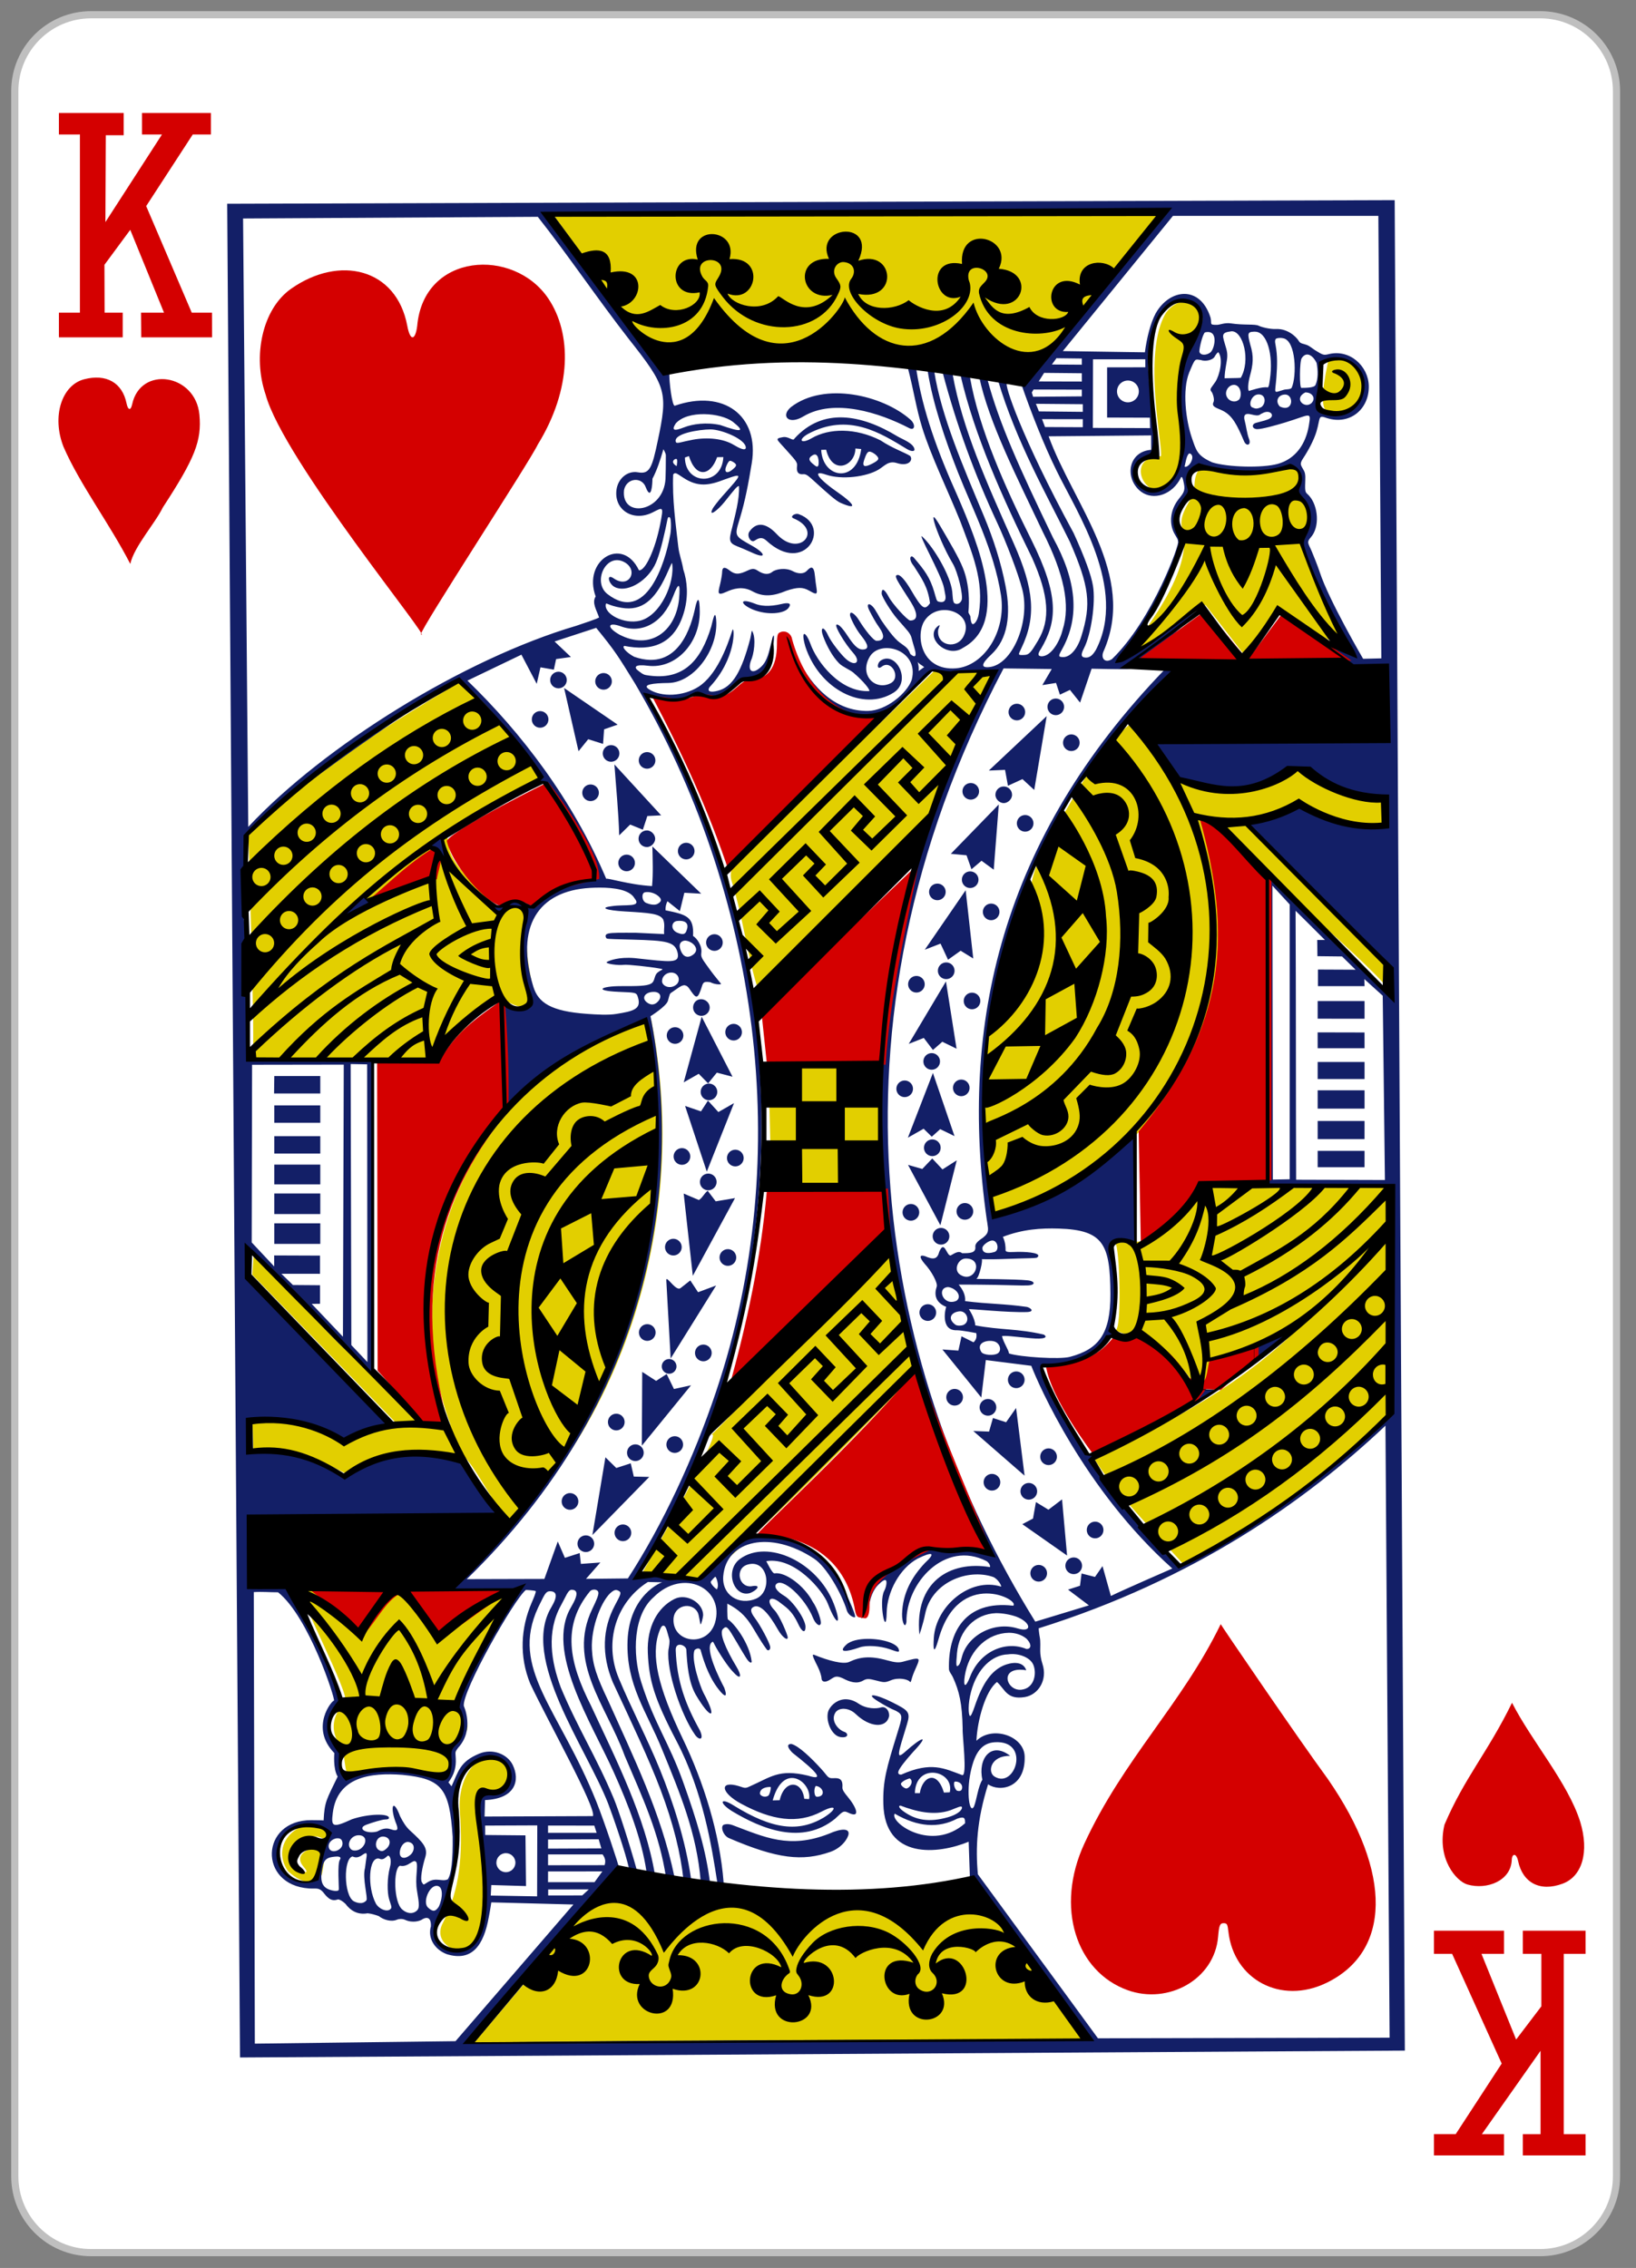 <svg clip-rule="evenodd" fill-rule="evenodd" viewBox="0 0 228 316" xmlns="http://www.w3.org/2000/svg"><rect x="0" y="0" width="228" height="316" fill="#808080" stroke="none"/><path d="m2913.71 495.563c0-5.866-4.76-10.629-10.63-10.629h-201.96c-5.87 0-10.63 4.763-10.63 10.629v290.552c0 5.866 4.76 10.63 10.63 10.63h201.96c5.87 0 10.63-4.764 10.63-10.63z" fill="#fff" stroke="#bfbfbf" transform="translate(-2688.428 -482.879)"/><g fill-rule="nonzero"><path d="m5296.81 1126.3 351.79 7.51c31.16 42.77 93.73 129.99 93.73 129.99l-568.37 7.48zm-147.21 29.78c15.19-30.48 18.13-59.85 15.24-102.17-2.28-32.48 18.17-57.779 39.26-48.09 16.31 7.5 8.78 38.23-8.08 31.73-6.46-2.49-12.12-.23-11.26 14.36 1.51 35.98 11.15 76.49 2.86 110.98-5.78 33.51-52.14 18.07-38.02-6.81zm-142.43-46.99c-17.91-26.71 14.18-51.73 34.27-39.4 9.53 4.43 8.18 14.07-3.83 8.93-16.75-7.17-34.8 18.2-20.21 28.4 6.71 4.69 9.27 4.06 4.16-1.81-13.59-15.71 21.18-22.66 20.17-12.31-2.37 12.61-2.67 17.91-3.83 20.39-7.08 11-20.68 5.38-30.73-4.2zm49.95-112.292c-19.35-24.001 2.83-42.873 2.54-42.187 5.74-6.181-46.09-102.211-39.54-102.836 65.46-6.925 131.61-1.698 197.21.334.02.005-34.97 62.521-48.92 93.458-5.61 12.465 7.52 27.137 2.08 36.397-16.88 18.346-6.38 38.666-16.91 39.576-29.53-3.77-58.72-8.64-91.47-2.12-2.42 0-2.67-13.7-4.99-22.622zm283.35-667.221c33.1 167.462-15.7 344.979-127.57 462.089-15.79-15.08-27.9-43.705-43.65-62.378-43.72-13.05-75.18 2.31-105.83 17.35-27.24-15.602-57.92-24.781-87.83-24.388l-.96-25.898c30.26-.65 62.21 2.129 89.16 18.704l42.16-17.008-131.47-135.565 1.79-23.166 159.52 159.993 20.54.727c-45.15-119.297-5.65-308.78 184.14-370.46zm222.43 210.055 23.06 109.358s-121.93 130.555-197.31 192.531l-56.8-5.139s77.59-137.193 63.36-126.705zm458.36 149.986c-54.15 60.273-118.85 98.596-190.7 140.824-28.73-31.901-63.59-66.987-83.72-98.442 62.68-33.299 122.43-59.093 183.81-117.376-3.36 3.764-78.3 29.045-78.05 26.134-2.71 12.44-1.08 20.113-13.27 23.388-14.44-20.044-28.4-36.31-51.16-45.269-9.54.854-22.22-5.413-22.22-5.414 6.38-1.299 3.57-78.208.02-79.094 0 0 1.87-2.281 18.54-1.947 29.78-2.034 49.02-37.84 67.49-50.102 57.73-4.721 108.87.934 165.74-.595-.43 68.456 3.54 139.432 3.52 207.893zm-366.6-173.38c-1.45-2.903-16.02-116.335-2.17-187.467 2.54-16.685 28.99-22.345 34.06-34.771 8.41-27.016-4.23-60.38 2.44-90.661 6.78-30.821 21.43-48.158 34.24-71.069 13.89-24.816 33.76-55.781 55.79-74.29 6.47-6.289 29.05 13.981 45.93 49.022 49.02 30.711 111.88-8.919 111.88-8.919s24.4 19.803 79.57 30.626l-.95 21.309c-.27 6.198-62.05-6.597-75.35-18.965 0 0-46.08 15.34-46.08 18.141.01 11.939 121.67 124.085 121.67 124.085l.68 27.651c-18.24-25.261-160.93-146.677-160.93-146.677 31.63 184.727-43.93 299.77-200.78 361.985zm-204.14-36.154-2.73-108.789 103.97 1.23 4.28 109.923zm-475.75-117.592c2.77-3.86-4.05-202.76-3.62-202.76 66.17-65.498 130.89-102.106 195.78-141.927 29.34 28.916 54.27 53.312 75.89 88.341l-89.52 54.864c3.4 13.37-5.43 18.189 52.28 70.246.97-3.564 19.99-14.16 23.31 1.692-7.82 33.46 3.47 61.905 4.95 79.893-7.88 10.54-25.5-.775-25.5-.775-11.4-11.824-56.07 46.552-68.82 53.076-55.65-2.067-167.87 1.69-164.75-2.65zm626.34-354.672c.73-.709 56.59.428 55.84 2.423-10.17 27.152-35.44 75.353-58.56 130.966-26.64 47.402-63.59 75.323-95.15 106.386-25.22 24.835-47.71 63.967-64.94 53.812-10.52-33.642-12.95-63.479-24.55-100.752-5.31-22.084 26.94-36.472 187.36-192.835zm244.46-186.494c20.46 8.688 77.95 4.141 87.08.233 11.69 7.895 4.39 18.427 2.91 24.272 12.01 15.123 18.58 20.487 4.95 44.867-3.11 0 41.9 100.892 43.11 100.963 0 0-47.57-22.474-64.35-37.654l-32.82 43.435-38.12-49.044c-.14 4.426-73.45 52.851-74.34 50.515-2.31-2.304 66.95-76.524 53.21-120.099-3.31-10.501 4.27-21.173 9.45-30.424 3.55-6.35-1.23-18.624 8.92-27.064zm-38.06-9.04c3.11-3.549-17.78-94.778 4.86-131.599 9.59-13.389 26.94-14.072 34.18-3.113 5.55 15.245-10.96 36.466-14.27 46.83-10.74 28.877 5.2 66.97-2.58 94.258-23.3 59.61-64.57-5.865-22.19-6.376zm155.12-40.515c-12.28.535-3.7-36.008-1.68-46.474-.05-2.072 22.48-7.307 30.6 7.063 13.11 21.479-2.65 48.57-28.91 39.411zm-146.47-184.226-115.7 140.09c-116.99-13.408-234.39-21.923-354.01-3.696l-96.21-133.619z" fill="#e2cf00" transform="matrix(.152 0 0 .152 -720.972 92.107)"/><path d="m2140.88-217.938-1070.44 3.313 11.75 1699.245 1068-6.31zm-246.29 10.407c11.74.003 23.49.031 35.22.062l-128.15 156.969-3.16 1.051c8.54 24.907 20.73 55.96 32.38 79.543 18.53 38.114 65.13 108.157 36.06 164.187-2.85 4.802-5.5 7.142-9.06 7.125-4.94-.023-4.85-2.911-1.91-8.531 6.47-12.379 10.87-41.722 8.28-57.25-1.65-9.911-7.18-25.188-17.69-48.281-48.7-89.549-63.92-137.28-61.15-137.282-.64-.404-1.73-.954-3.5-1.375l-4.79-1.583c16.88 56.609 44.3 104.205 66 148.271 17.81 40.955 19.72 56.845 10.41 86.656-3.6 11.544-10.12 18.937-16.53 18.907-4.8-.023-4.53-.987-1.25-6.844 17.06-30.496 13.11-63.78-8.09-102.5-30.8-63.952-49.28-104.41-60.25-145.438-.28-.016-5.62-1.802-7.55-2.26 9.14 42.704 34.66 91.955 58.42 142.354 19.64 38.81 25.3 67.096 18.22 89.438-2.32 9.684-9.73 24.107-19.09 24.531-3.66-.018-4.24-1.921-.79-6.906 14.56-24.859 17.15-47.781-8.9-99.969-23.95-47.983-47.98-101.681-56.19-148.594-.52-3.849-10.93-8.41-8.69-2.031 12.86 55.411 38.47 112.149 65.66 167.469 15.31 34.339 16.89 56.317 5.41 75.531-6.43 10.742-8.06 13.186-12.88 13.29-5.69.122-5.59.334-2.45-6.198 13.89-28.881 11.61-54.324-6.96-96.061-25.46-57.234-46.9-104.598-56.06-154.969-1.64-.469-10.26-3.802-9.03-1.281 12.73 47.985 29.03 92.52 50.03 137.563 7.32 15.625 19.18 46.02 23 61.25 7.26 28.993-9.11 68.804-30.53 70.812-7.98.749-6.99-3.218 1.91-11.469 15.32-14.207 18.29-36.866 13.09-63.156-3.9-20.241-10.63-41.961-19.87-64.031-18.7-44.633-39.04-91.333-45.47-132.532.21-3.69-8.36-3.701-5.94.157 4.62 28.967 15.66 61.956 27.75 92.594 13.23 33.522 32.91 71.081 39.35 112.222 5.28 33.661-15.8 65.436-41.37 67.335-30.79 2.288-36.86-28.096-29.45-42.339 12.08-21.263 47.19-9.117 36.75 12.625-6 12.516-24.34 9.229-23.56-4.5-.21-1.248 1.76-5.014 1.4-5.218-.63-.37-3.32 2.089-4.18 3.625-6.24 11.114 12.49 26.028 25.5 17.093 43.6-23.547 14.16-95.352-4.85-139.218-18.4-40.869-31.89-77.801-37.75-115.626-1.59-1.102-8.78-2.923-7.78-1.625 5.28 20.192 7.72 37.222 12.97 54.188 8.24 26.607 23.01 56.387 35.06 86.219 10.95 29.357 21.95 54.296 16.94 84.906-.47 2.826-1.63 6.22-3.56 8.281-1.96 2.048-3.58 1.732-4.16-6.062-.2-1.062-1.57-2.461-1.78-3.813 1.07-11.499.29-22.9-2.69-33.718-2.54-9.059-7.4-18.307-17.65-35.907-4.04-6.554-14.62-26.59-10.91-12.744 2.13 7.831 9.39 25.234 16.94 37.838 4.69 7.824 9.62 29.186 8.16 33.313-1.54 4.035-5.12 4.264-6.79 2.875-1.49-1.251-1.49-6.968-1.87-10.5-1.58-14.513-16.48-39.84-26.81-49.782-7.43-8.262 17.48 35.125 19.31 46.688.77 4.897 2.3 8.879.62 11.281-1.1 1.582-3.34 1.592-5.53 1.031-2.1-.539-2.01-1.989-4.25-9.437-3.82-12.747-8.54-19.167-18.34-30.656-3.36-3.937-5.6.988-.25 7.375 7.4 11.652 12.96 19.101 14.84 34.093-4.79 6.792-7.15 5.471-17.19-11.718-6.62-11.356-10.6-14.271-12.34-14.188-4.4.211-.24 5.635 12.1 25.031 6.39 10.351 6.54 16.785-.72 16.75-2.47-.011-16.27-15.154-19.72-21.718-2.87-5.447-6.43-9.625-6.44-2.969 0 2.644 8.55 16.576 14.41 23.344 9.23 10.666 11.88 12.808 13.06 17.531.56 2.252 1.68 6.187 2.47 8.75 2.37 7.676 1.16 9.869-3.63 5.812-2.16-5.687-3.92-6.276-9.87-10.656-5.02-3.692-11.97-13.254-16.53-20-1.73-2.546-3.21-5.777-4.97-8.373-4.47-8.342-10.42-9.065-6.11-.649 2.03 3.902 5.33 10.306 8.79 15.053 5.81 8.238 4.61 12.533-2.28 12.5-2.94-.014-11.19-10.791-16.34-19.218-3.36-5.496-8.61-9.383-7.97-3.938.16 1.353 4.22 11.011 10.31 18.563 6.62 8.202 7.49 12.561 1.07 12.531-4.39-.021-8.16-4.191-13.75-12.688-5.31-8.072-8.63-10.917-10.13-10-1.9 1.164 7.62 17.168 15.44 25.907 7.4 8.265 1.97 12.973-6.53 5.625-4.61-3.987-13.85-15.88-16.44-21.532-4.63-10.105-7.62-7.347-4.62.657 3.29 8.826 8.44 18.478 14.65 24.75 3.26 3.285 9.97 5.861 13.25 8.687 9.29 8.007 15.17 15.397 14.41 16.719-26.48 1.489-48.21-26.671-54.16-43.719-4.22-11.21-9.04-12.861-4.47 2.969 12.91 39.325 53.15 59.751 80.97 42.125 16.79-10.637 1.96-38.334-11.78-29.406-3.73 2.425-3.9 9.302.84 5.625 8.93-6.915 17.9 10.14 8.16 15.187-13.69 7.093-28.88-6.792-19.56-23.625 9.2-17.285 46.09-7.39 38.87 20.531-4.37 12.533-23.52 28.192-39.94 28.5-30.5.573-51.56-22.736-63.31-45.75-1.5-2.962-4.2-8.781-6.43-13.529-1.93-4.104-3.45-7.151-3.61-7.12 3.39 27.947 30.18 62.5 54.17 68.212 39.86 9.338 50.76-14.34 76.84-38.813 0 0 19.05 2.47 19.72 2.063 1.76-1.074 37.08-2.647 38.12-1.656-142.68 257.836-131.82 563.938-9.12 796.282 8.11 17 9.53 13.78-3.91 10.31-13.88-3.61-26.47 1.94-37.75-.66-23.32-4.74-28.29 11.13-46.22 19.6-22.35 8.42-17.29 23.9-22.62 38.87-1.68 2.32-2.9 4.22-1.98 3.91 1.48-.49 6.25-4.88 6.6-8.75.92-9.91 4.47-17.74 8.5-21.69 3.85-3.76 6.54-5.65 7.47-4.03.73 1.27.19 5.7-1.71 9.28-5.43 10.22 1.76 44.37 2.21 20.06.36-19.29 12.09-40.8 28.5-49.6 13.14-6.41 17.22-5.76 6.52 4.11-12.15 12.91-20.42 27.95-20.9 46.67-.2 7.77 2.89 14.24 4 7.28-.47-35.65 35.27-75.36 73.6-55.62 1.91 1.37 3.53 3.96 2.96 5.41-37.12-6.2-69.42 14.01-64.66 61.87 0 0 3.33-9.38 5.2-18.74 5.85-29.3 39.11-42.13 62.44-34.09 4.39 1.84 7.83 8.01 7.22 8.84-28.53-8.92-59.84 17.95-61.66 47.06-.59 9.47-.36 17.59 4.5.5 18.42-64.68 75.26-35.36 68.27-30.06-43.98-5.23-59.91 24.27-58.89 58.38.63 3.11 2.23 4.15 3.56 7.06 5.86 12.85 8.53 23.86 9 47.18-.45 6.01 4.54 44.26-.49 42.64-15.97-5.88-28.12-12.84-55.8-.43-2.49.13-3.31-1.23-2.46-3.39 1.15-2.89 5.48-8.61 13.03-17.07 17.01-18.07 7.24-13.22-6.74-.69-9.03 8.09-7.07 2.56 1.43-25.08 3.45-11.2 1.3-12.56-13.53-20.07-15.27-7.73-25.84-8.91-12.88-.81 5.08 3.1 10.51 6.35 16.27 8.64 6.76 3.68 5.99 5.23 1 21.37-9.69 31.37-13.06 42.83-12.55 63.93 1.24 51.31 50.3 46.22 78.23 34.68l1.17 33.78 105.19 147.66s-367.72-.38-564.46 2.84c11.23-26.88 130.17-140.75 137.25-161.12.67.1-13.19-41.63-20.47-59.78-34.4-85.72-79.61-121.75-53.43-178.07 5.63-11.16 6.61-14.92 10.9-14.9 5.8.03 7.67 3.87 1.13 14.79-28.11 46.98 31.87 128.05 52.13 179.75 3.25 8.28 16.83 47.08 19.21 60.14.23 4 9.75 5.36 7.09.69-7.47-26.42-16.85-55.27-21.21-65.65-16.02-38.18-32.87-64.22-48.48-101.53-8.72-23.58-13.37-50.81.17-75.25 4.92-8.9 6.33-13.85 9.58-14.32 2.8.02 4.45.97 4.63 3.25.19 2.5-1.35 6.6-5.04 12.85-23.63 40.09 18.38 104.87 39.19 151.06 13.57 30.11 25.64 61.78 29.91 90.34.06 1.98 2.67 7.21 7.88 3.64-9-53.36-35.46-105.09-58.64-154.94-19.8-38.94-27.23-72.89-.77-104.95 2.3-2.21 7.24-1.84 7.59 1.44.19 2.23-1.52 6.46-5.66 15-23.31 48.59 12.79 88.05 29.72 134.38 16.53 38.73 31.89 71.26 38.07 112.53 4.67 1.77 6.98 3.98 7.48-1.87-12.08-58.31-38.13-110.73-60.73-161.23-10.45-21.94-14.14-32.46-14.85-47.15-.97-20.21 9.23-45.78 18.39-52.52 2.37-1.75 3.85-2.06 6.02-.89 2.97 1.61 2.37 2.68-3.5 13.75-11.22 21.15-12.18 44.91-1.78 70.03 17.96 38.59 33.1 70.26 43.83 98.63 11.73 31.03 18.33 57.98 20.99 82.3 0 0 7.99 3.54 6.8-1.75-4.98-34.03-16.26-69.34-28.44-99.22-11.49-28.2-25.89-55.34-37.56-83.3-14.15-33.53-2.43-70.18 26.59-88.49l13.36.29c-.78-.35-30.45 11.4-32.01 53.67-1.48 40.28 17.66 65.04 31.5 99.15 16.87 41.16 31.97 77.25 35.56 121.22 1.32 1.53 8.63 1.86 8.51 1.21-3.59-29.58-12.26-57.7-24.63-92.27-13.15-36.73-26.24-53.02-38.44-91.59-8.26-26.1-7.14-61.44 11.25-77.6 27.53-27.72 65.94-7.98 56.31 23.75-7.42 22.34-38.11 17.9-37.95-3.03-.03-13.51 16.65-17.17 22.17-6.97 1.29 1.99 2.15 10.68 2.72 11 .57.33 2.3-6.83 2.31-8.44.06-11.09-15.06-20.44-26.31-14.81-15.41 7.72-25.42 25.47-24.41 49.22 1.08 25.27 5.68 41.61 26.42 81.24 24.16 46.16 32.18 96.15 37.34 129.84 2.23-.93 4.91.26 5.77 0-3.52-45.92-18.65-93.09-37.54-132.3-22.87-47.5-29.27-76.56-21.64-97.84 1.12-3.13 2.18-5.48 3.56-5.69 2.56-.38 3.35 3.7 5.72 12.22.73 2.62-.19 6.73-.72 9.91-1.99 19.48 11.7 59.99 24.44 78 3.73 5.13 8.49 4.96 4.37-4.16-13.12-23.54-21.1-44.88-22.15-73.5-.31-8.41 9.52-4.63 9.74-.41.71 13.67 2.08 29.77 8.63 41.23 13.3 22.67 20.71 23.66 7.09-1.66-3.02-5.88-11.67-30.71-8.18-39.25 1.94-1.74 4.3-2.05 5.47-.31 3.85 14.03 9.17 27.94 18.59 38.75 4.94 5.62 5.75 3.08 3.16-3.94-4.34-8.13-17.91-35.31-11.66-41.44 2.02-1.66.83-.76 6.31 8.16 7.63 12.41 11.79 17.27 15.5 20.9 4.94 4.83 6.13 1.58 1.03-6.9-10.18-16.95-15.97-31.03-12.39-34.57 3.53-3.5 4.39-1.88 12.43 11.76 3.57 6.06 8.75 15.01 10.53 17.12 1.76 2.1 3.37 2.64 3.4.91-1.87-16.46-16.06-35.24-21.78-38.5-.82-1.53-.53-14.53-.53-14.53 21.32 10.93 22.19 23.27 36.31 42.28 1.46 1.41 3.53-.32 2.91-2.94-.5-3.56-8.85-19.37-14.1-26.31-4.12-5.46-4.3-8.59-.81-10.16 5.65-2.54 13.54 5.82 21.94 20.75 3.9 6.93 9.11 10.95 9.13 7.31 0-2-7.25-19.87-12.26-25.03-8.33-8.6-4.21-14.61 5.44-6.65 4.38 3.61 10.32 6.32 16.44 19.46 3.57 7.68 6.64 8.66 6.66 2.54.01-6.89-11.6-23.7-19.41-28.35-6.05-3.6-9.48-7.63-7.78-10.31 5.3-7.76 26.74 12.03 34.06 30.44 2.16 5.43 5.95 8.2 6.88 5.81 1.64-1.22-2.7-14.48-7.16-20.63-7.36-14.04-24.75-27.6-35.06-25.96-2 .31-7.47-11.19-7.47-11.19 26.29-4.23 51.83 27.11 56.37 38.84 8.63 22.26 13.01 19.65 5.47.13-14.73-38.15-60.5-59.52-85.9-41.07-14.47 10.51-5.82 35.65 9.06 31.38 5.92-2.2 11.65-8.2 1.24-6.23-11.57 1.16-15.26-16.38-3.46-19.9 18.98-5.65 23.33 24.45 8 31.16-15.91 6.79-31.74-3.34-30.25-20.72 2.82-32.86 43.37-42.36 83.41-15.78 11.26 7.47 25.11 31.85 29.87 47.28 1.58 5.11 6.88 6.89 7.53 6.25 1.52-1.51-11.12-28.64-15.28-35.53-17.43-39.73-80.46-41.7-80.46-39.64 0 0-24.68 15.46-46.61 40.94l-56.33-5.16c143.52-229.41 154.8-566.703 7.59-805.484 1.88 1.21 28.3 8.01 37.41.875 6.71-3.202 8.64-4.311 16.06-1.656 8.35 2.989 17.15.344 26.25-7.938 6.85-6.24 6.99-8.163 11.4-7.593 13.07 1.686 21.75-5.927 24.44-24.688 1.06-7.37 1.79-15.026.72-13.906-.62.65-2.13 7.026-3.09 11.031-2.65 11.023-5.1 15.061-9.41 18.656-7.11 5.924-11.21 2.61-8.25-6.375 2.81-5.798 5.14-20.715 1.28-27.5-.67-1.219-.84 3.398-1.81 7.094-7.76 29.396-15.89 44.32-29.95 47.764-6.6 1.617-9.65.616-7.52-3.168 24.81-26.309 23.15-55.465 21.28-52.971-5.27 16.869-15.07 42.009-31.16 52.344-13.89 8.923-34.24 9.775-45.56 2.281-6.42-4.254 3.29-5.514 17.84-5.709 24.5-.329 47.41-32.897 43.6-60.353-.89-5.074-2.29.372-4.28 8.718-9.04 29.732-24.55 50.605-59.97 44.375-2.77-.487-4.62-2.303-6.13-3.343-5.76-3.98-3.64-6.708 7.82-5.219 25.62 3.329 47.92-20.576 47.78-49.469-.07-13.863-2.06-13.7-4.28-3.375-3.12 14.557-14.5 59.207-55.94 44.625-7.46-4.028-11.53-9.179-8.88-9.937 24.17 4.851 46.32-.436 54.93-32.032 3.71-13.642 2.82-26.963-.96-38.125-1.2-7.581-3.76-13.361-4.62-21.062-2.31-20.633-5.62-43.419-4.63-66 1.99-1.964 2.33-1.535 9.28 3.062 13.66 9.029 24 6.948 37.88 1.594 17.87-6.423 16.25-5.262-2.44 15.75-3.89 4.382-7.83 9.73-8.28 10.563-4.76 8.866 4.16 2.356 10.84-6 9.29-11.614 11.24-14.291 13.07-14.282.62 12.553-3.93 27.809-6.28 38.094-3.09 11.409-3.05 14.041 4.25 16.969 3.16 1.268 9.26 3.762 12.65 5.375 15.28 7.267 13.88 1.352 1.69-5.5-16.45-9.253-16.59-8.788-11.88-24.156 5.52-18.024 8.24-33.631 11.22-51.469 7.39-44.11-26.03-68.373-70.43-52.969-2.54 1.272-5.48-23.186-5.07-29.656.39-2.335-6.71-1.824-12.53-8.938 1.78-1.578-65.46-85.449-96.78-136.312 175.58-.217 351.96-3.166 528.06-3.125zm-109.18 157.593c.43.274.68.5.68.5-.28-.34-.52-.5-.68-.5zm152.18-153.593h188.32l2.71 405.625-16.68.406s-31.44-53.844-39.72-79.281c-2.07-6.354-5.69-15.098-7.1-18.531-3.19-7.782-5.43-8.745-1.18-13.5 8.5-9.523 6.83-28.783-1.44-38.063-2.56-3.013-3.88-1.993-3.75-9.312.11-6.295.7-10.318-.97-13.563-2.79-5.423-4.68-5.808-.69-11.781 4.19-6.255 9.75-16.405 12.1-24.375 3.79-12.869 1.12-15.276 9.56-12.25 21.19 6.718 38.93-8.337 38.38-29.616-.47-17.908-17.29-33.872-36.85-28.978-4.51 1.128-5.4.744-12.34-3.594-1.99-1.243-5.02-3.868-7.6-4.844-3.22-1.221-5.88-1.116-7.22-3.406-2.62-4.498-10.8-11.646-20.78-11.187-6.08.28-13.99-1.909-16.09-3-3.47-1.808-13.23-.337-25.63-2.188-5.51-.822-9.95 1.312-12.62 1.344-7.63.091-4.52-.849-5.97-6.625-9.56-30.115-37.51-26.526-50.31-3.875-4.7 8.887-8.1 22.074-9.88 35.687l-75.25-1.125zm-582.37.875c28.11 35.609 55.01 75.521 83.34 111.875 34.87 44.031 36.03 49.092 26.66 93.406-5.24 25.045-7.48 30.83-18.1 28.938-9.96-1.777-18.39 6.026-19.74 15.906-2.55 18.548 15.4 29.966 33.43 20.687 9.51-4.892 9.83-5.421 6.66 10.75-4.54 23.17-13.64 43.121-19.5 42.469-15.12-31.96-51.91-9.22-39.69 24.006-3.83 5.801 1.2 13.153 3.12 19.227 0 0 .08.721-20.93 7.642-103.17 30.415-230.95 109.812-300.72 184.344l-4.75-557.719zm592 76.093c4.33-.109 8.5 1.266 11.94 4.344 8.99 8.049 6.88 19.294-5.57 40.469-13.05 29.5-9.49 52.742-6.5 83.719-.08 17.988-6.18 35.08-15.9 42.469-15.75 11.973-35.17-4.062-27-20.313 4.18-8.074 13.07-3.366 15.15-11 .75-4.566.67-11.752 1.16-15.156-1.88-13.581-5.77-55-5.78-69.375.16-12.387 4.24-27.938 9.87-39.594 5.51-9.715 14.37-15.353 22.63-15.563zm24.81 48.134c-3.57 2.964-9.53 3.028-10.23-.676.02-3.878 3.06-16.249 5.17-17.614 12.9-3.005 8.79 15.091 5.06 18.29zm19.28-19.29c10.66-.416 17.69 26.758 8.44 42.656-1.76.33-14.69.246-14.75.5-.22-2.843.63-8.51 1.59-13.937.83-4.644 1.31-8.169-.09-13.156-3.5-12.448-5.78-14.787 4.81-16.063zm20.31.375c.39-.011.81-.002 1.26 0 10.82.051 16.98 20.89 13.59 43.656-.49 3.27-.77 6.7-1.97 7.469-4.52-1.222-17.09 3.244-17.31 3.208-1.18-1.203-.7-7.679.9-13.52 2.97-10.801 3.8-17.99.32-29.157-2.51-9.654-2.6-11.493 3.21-11.656zm26.97 6c11.9 1.993 12.67 34.834 7.79 45.5-1.17 1.574-5.66 1.194-7.26 1.781-10.11 2.888-7.86 4.392-6.68-11.656.8-11.01 1-19.564-.66-28.656-.8-3.989-1.13-6.767 1.78-7.031 1.69-.338 3.49-.282 5.03.062zm-59.34 12.844c4.74 6.472.92 21.449-2.69 27.01-4.13 6.136-5.78 6.644-3.53 9.334.96 1.138 2.95 6.939 1.72 9.375-2.27 4.509 3.55 5.318 8.84 8.062 8.58 4.477 12.75 12.729 19.15 27.75 2.23 5.233 6.81 3.584 4.59-2.05-1.9-4.825-2.64-11.927-3.95-16.668-1.38-4.868.13-7.305 5.76-5.876 8.47 2.147 7.3.136 10.39-.999 6.8-3.752 11.36 1.558 7.25 4.5-2.36 1.688-7.38 2.712-12.94 4.238-4.72 1.294-3.63 5.832 1.12 5.812 4.39-.018 16.96-3.541 25.16-6.019 23.51-7.102 24.3-10.878 22.1 2.469-2.9 17.653-12.55 30.895-28.5 35.375-13.88 3.899-45.94 3.151-60.22-1.407-13.56-6.133-14.46-10.42-18.56-22.343-5.62-16.318-8.92-43.943-2.47-60 5.68-13.557 5.11-12.134 10.56-11.451 4.85 1.689 11.37-.189 12.81-3.156.74-1.414 2.58-4.001 3.41-3.956zm90.03 9.781c1.34 7.26 1.46 14.724-1.06 20.344-1.46 2.636-9.7 2.494-12.88 2.531-1.88.44-1.73-24.533.28-27.25 4.79-7.172 10.98-1.408 13.66 4.375zm-238.53-4.312 23.28.281v5.656l-27.47-.187zm81.47.968.03 7.344-35.06.063v46l39.22.125.21 9.562-52.5-.187.16-62.875zm178.22-1.468c35.94 7.891 19.91 47.595 6.44 50-16.8 2.998-31.04 1.108-26.38-13.657 4.67-10.005 1.43-22.468 2.75-31.562 3.24-2.999 11.7-5.986 17.19-4.781zm-271 13.937 34.59.344v7.594l-39.53-.094zm76.84 7c5.52 0 10 4.477 10 10s-4.48 10-10 10-10-4.477-10-10 4.48-10 10-10zm97.6 3.969c6.43.703 6.98 10.544 4.36 13.421-3.37 3.341-9.66 1.916-11.58-3.202-1.74-4.62 2.14-10.419 7.22-10.219zm-184.1 4.281 44.25.125v6.156l-44.69.375-1.18-3.968zm249.1 2.656c6.13-.145 9.89 5.015 6.06 9.407-5.78 6.412-17.56-3.401-6.06-9.407zm-471.53 13.448c-9.9 8.355-1.97 16.569 11.19 8.656 28.3-17.021 70.03-3.53 97.24 10.646 5.33 2.73 6.06-3.633.81-8.031-25.13-22.121-78.7-34.806-109.24-11.271zm428.78-11.631c6.92.033 6.82 8.643 2.38 11.719-4.44 1.924-5.21 1.386-8.16.239-4.04-1.572-1.02-11.922 5.78-11.958zm24.48.131c8.2.404 7.28 16.881-5.09 10.937-4.48-4.818-1.58-10.969 5.09-10.937zm-228.7 8.49 43 .375v7l-40.22-.406zm-277.91 16.469c11.75 9.321 8.11 9.889-11.38 3.031-12.73-2.837-25.4-1.026-33.37 2.125-9.43 3.728-11.61 2.652-7.53-3.656 10.97-12.305 41.19-9.82 52.28-1.5zm56.5 15.437c-1.18 2.908-5.2-2.328-10.66-1.312-7.77 1.449-5.52 1.815 2.69 11.156 8.22 9.348 10.91 11.559 10.41 15.156-.74 5.299.75 8.21 6.03 7.625 2.54-.281 5.55 2.656 9.44 6.188 13.45 12.225 20.25 18.3 24.62 20.187 17.82 7.688 9.79-.985-1.59-8.843-18.98-13.1-25.58-21.829-12.1-17.157 14.33 4.965 37.13 2.149 48.35-4.616 5.52-3.331 9.02-8.438 16.81-5.946 10.94 3.499 15.13-2.949 12.09-6.563-4.96-3.184-16.3-6.983-27.06-14.218-23.03-11.684-47.24-11.339-63.37-1.938-9.51 5.541-12.82 1.646-3.5-3.844 37.39-20.151 66.96-.85 90.9 13.625 4.15 2.519 7.05 2.314 7.06.532-.63-5.849-11.28-9.44-15.59-12.063-33.35-20.293-68.4-26.764-94.53 2.031zm227.03-17.844 37.38.032v7.375l-34.63-.157zm-304.09 9.407c10.35-.049 32.87 9.241 32.5 16.937-.43 2.924-6.07.303-10.97-2.687-9.47-5.783-24.01-7.331-37.69-4.781-10.5 1.957-13.85 3.691-15.34 2.437-3.63-8.155 21.89-11.861 31.5-11.906zm404.12 5.5.06 13.219c-20.28 1.479-24.46 24.02-11.44 36.573 10.67 10.293 28.3 6.234 37.17-8.355 1.55-2.595 1.73-4.161 2.68-2.875.6.806 1.11 3.262 1.59 5.657 1.41 6.937-.59 8.714-5.18 14.656-7.43 9.603-8.44 21.708-3.78 30.719 1.28 2.481 3.96 6.022 3.5 7.656 2.59-.079-23.04 71.654-60.49 107.801-6.27 4.166-10.81-.732-7.58-7.457 30.51-69.706-27.85-134.457-50.5-196.751zm-271.15 12.031 5.34.469c-4.3 32.113-35.46 26.943-36.69.781l4.5-.156c6.08 24.335 26.91 14.37 26.85-1.094zm-176.03.656s2.24 3.586 2.24 5.594c0 7.473-.12 18.284-.31 21.563-1.8 30.901-41.01 36.628-38.03 10.187 2.34-11.226 16.52-12.467 20-2.312 5.09 12.774 6-3.077 6.06-8.032 4.16-7.785 7.2-17.237 10.04-27zm188.93 2.188c1.61.041 4.49 1.444 6.75 3.875 2.58 2.772 1.62 4.152-4.4 7.25-6.52 3.353-9.48 3.064-7.13-3.719 1.46-4.212 2.72-7.459 4.78-7.406zm293.31 1.625c.89.038 3.16 1.207 2.63 4.562-.89 5.605-5.73 8.791-7 7.469.81-2.957 1.78-10.861 4.37-12.031zm-340.12 10.844c-.77 2.268-2.11 1.282-5.53-1.625-3.78-3.207-3.58-5.256.31-7.563 5.59-3.367 5.93 7.097 5.22 9.188zm-118.72-8.375c6.54 20.675 19.88 18.048 25.84 1l5.72-.094c-1.26 26.621-34.96 26.148-35.25.406zm-11.81 2.562c1.99-.315.56 6.594.56 6.594s-5.53-2.855-2.28-5.875c.41-.378 1.43-.674 1.72-.719zm49.5 1.75c.68-.042 1.97.48 3.37 1.406 3.28 2.169 2.72 3.443-1.03 6.563-5.76 4.802-8.36 2.134-5.25-4.313 1.16-2.4 2.03-3.602 2.91-3.656zm430.41 4.5c2.43-.151 5.85.952 13.09 2.875 19.94 5.297 46.63 5.104 69.34-1.156 7.18-1.977 12.5 10.605 8.63 19.75-1.71 4.04-1.41 4.542 3.81 9.969 7.41 7.699 8.59 20.104 2.97 31.406-4.1 8.225-3.82 7.489 1.03 21.531 2.22 6.425 5.08 12.98 5.59 14.75 6.14 20.694 21.26 45.14 30.5 65.594 9.22 14.378-16.53.156-16.53.156s6.92 9.274 16.13 16.219c8.92 6.778 26.46 2.191 34.5 10.437 1.88 2.595-1.83 57.478-3.72 59-79.28-3.687-211.53-.781-211.53-.781l24.78 38.625c38.98 15.574 76.26 11.675 111.91-10.75-.89 3.226 43.37 24.865 79.71 27.219l.22 26c-26.96-3.023-54.29-3.646-79.34-19.406 0 0-23.03 9.628-46.09 16.843l129.19 133.634.05 22.335s-55.15-51.473-111.9-109.5l1.22 285.344 111.78 2.187c-3.51 74.263-2.1 121.476-1.34 206.532-52.83 54.191-125.51 108.407-192.66 140.967-31.69-30.56-57.87-63.664-80.78-99.061-.49-.749 2.31-2.178 1.83-2.927-.7-1.088-4.67-1.499-5.39-2.573-13.97-20.797-46.43-78.46-41.29-79.813 9.93.688 55.96-5.008 65.13-32.594.07-1.749-1-6.668.25-12.437 3.23-14.957 4.89-37.659-.59-52.094-9.9-26.017 19.86-17.678 20.87-15.937l-.03-98.282c-38.72 31.045-77.8 61.597-129.56 74.375-32.2-162.298 18.86-364.145 164.43-501.031l-7.98-.682c-149.56 154.751-188.78 324.926-163.27 504.151 0 0 .95 5.603 1.1 7.495.35 4.459-.72 6.16-4.69 9.38-3.78 2.484-7.22 5.156-6.87 8.219.64 5.754-4.9 5.94-12.13 5.906-3.33-2.919-7.82.761-10.5 2.094-3.75.556-5.62-14.761-10.41-3.532-1.82 7.089-5.28 7.619-13.28 4.094-5.02-1.467-5.14 1.026-.31 6.844 6.67 7.176 12.31 17.907 11.22 21.125-2.45 7.217-1.39 14.487 8.81 18.625-.58.048-6.16 22.008 9.66 21.375 5.03.05 17.78 2.625 17.78 2.625.83 4.197-.52 6.581-2.5 8.437l-11-5.5-2.88 13.094-14.65-1.031 35.65 44.031 4.16-34.344 41.69 5.282c6.69 17.364 48.81 113.948 129.31 185.816 0 0-44.01 19.15-56.34 25.15l-7.66-27.37-6.91 9.93-12.31-3.15-1.44 11.25-10.96 3.53 19.12 14.44-49.16 14.94c-140.43-226.495-203.97-541.111-29.09-873.817l44.19.562-8.63 14.75 12.57-2 3.54 10.747 9.23-4.352 9.27 11.624 10.56-31.05s31.3.708 35.21.312c3.06-.346 66.17-53.291 64.81-55.312-.98-1.458-68.72 48.053-71 46.156 0 0-6.8 1.619-1.5-4.719 9.51-11.377 16.22-20.029 25.88-36.375 15.95-21.706 23.11-48.188 26.87-66.125.06-1.259.41-4.141-.66-6.25-6.08-12.066-4.74-19.949 6.19-34.187 3.83-4.984 4.06-6.22 2.97-9.281-2.46-6.913-.1-12.827 4.94-17.469 2-1.845 3.29-2.727 5.19-2.844zm-372.34 48.188c27.73 11.389 5.46 36.611-15.13 14.625-10.8-11.522-19.32-10.79-25.19-2.375-2.65 3.793 1.2 10.458 4.62 8.343 3.18-1.961 6.44-4.289 11.07-.031 35.07 32.292 60.25-12.912 30.03-24.156-3.74-1.721-9.06 2.093-5.4 3.594zm-114.23-1.094c.26-.014.57.124.97.375 1.32.82 1.41 12.231.1 17.031-4.38 24.314-21.72 80.811-57.29 53.156-14.12-10.981-1.27-38.555 15.63-29.187 13.2 7.316 4.29 24.771-10 14.75-6.94-4.864-4.74 5.166 1.12 8.031 9.94 5.196 27.92-3.703 36.35-19.562 3.36-6.325 6.51-17.5 10.06-33.594 1.78-8.094 1.93-10.941 3.06-11zm3 42.094c2.93 17.578-10.45 48.363-29.5 52.906-14.58 3.478-32.61-6.022-31.31-14.813.38-2.553 1.42.819 14.62 3 18.45 3.047 30.2-6.909 40.82-29.843 3.35-7.239 4.79-11.088 5.37-11.25zm45.91 8.406c-.01 1.985-.95 7.219-1.78 10.687-1.97 8.239-3.2 11.364 5.81 7.282 5.96-2.747 14.67-5.47 23.69-.469 9.94 5.514 19.44 4.493 31.15-.469 10.18-3.386 15.14-3.422 20.82-.156 10.37 5.961 6.8 2.156 5.47-12.875-.93-10.582-3.82-9.19-7.54-5.188-2.44 2.627-7.37 3.203-12.87.25-6.55-3.518-15.67-1.85-18.75.657-3.07 2.497-7.52 2.841-13.53-1.219-3.99-2.689-6.21-1.282-11.1.906-8.04 3.604-11.13 1.659-15.5-1.719-3.96-2.896-5.82-1.984-5.87 2.313zm-39.94 12.625c1.05-.01 1.17 4.049.44 12.219-3.35 30.144-26.96 46.934-54.75 32.343-12.17-6.945-10.52-11.845 1.47-7.5 19.11 6.927 38.4-2.758 47.84-27.531 2.42-6.351 4.08-9.523 5-9.531zm67.81 21.5c13.74 5.683 28.98 3.878 32.85-1.159 4.35-5.653-2.32-4.724-5.82-3.872-12.02 2.878-20.28 1.827-25.15-.344-14.24-5.499-13.34.463-1.88 5.375zm-143.34 16.906c17.81 21.803 20.16 26.058 35.5 50.844 112.17 190.389 148.09 431.02 74.34 649.469-20.23 60.277-48.77 121.711-80.78 171.062l-38.4.41 13.18-15.03-17.87 1.31-1.1-9.94-13.56 4.37-6.53-15-12.28 34.35-71.19.19c166.73-162.024 199.57-358.375 168.47-516.004 0 0 13.94-8.714 15.88-13.812.47-1.238 1.51-6.5 2.47-7.281 6.19-4.054 10.31-7.993 13.37-7.219 1.76.445 2.66 1.257 3.94 3.125 5.87 8.606 7.14 9.951 10.34 1.281 2.3-6.221 1.31-8.472 8.88-7.281 4.42 2.35 10.31 2.284 9.78 1.406-.4-.653-6.68-8.027-9.66-12.219-7.04-9.903-9.05-11.693-8.41-16.031.99-6.609-4.27-13.74-7.56-15.531.95-17.805-5.89-19.582-25.25-23.563-.1-3.072.43-5.565 1.78-8.312l11.38 9.062 4.12-16.812 15.44.844-44.75-43.313c.23 12.218.8 24.572-.31 36.344-20.98-1.145-41.68-7.908-41.99-6.625-30.8-72.528-77.74-133.86-127.29-181.719l49.5-23.781 14.03 26.75 3.44-15.156 12.28 2.156 2.06-9.719 13.56-1.906-14.97-14.219zm294.78 31.281c1.89 2.382 3.41 2.549 5.94 4.719l-5.06 3.594c.23-3.401-.06-5.147-.88-8.313zm-329.34 8.938c-4.2 0-7.63 3.427-7.63 7.625s3.43 7.594 7.63 7.594 7.59-3.396 7.59-7.594-3.39-7.625-7.59-7.625zm41.3 1.208c-4.21 0-7.63 3.414-7.63 7.625s3.42 7.625 7.63 7.625 7.62-3.414 7.62-7.625-3.41-7.625-7.62-7.625zm-133.05 5.573c24.51 20.371 47.04 46.915 74.37 88.438l-.56 5.593 8.34 3.094s45.47 59.843 43.07 86.438c-15.61 3.259-27.69-2.505-55.6 23.593l-17.94-3.906-18.87 4.594s.24 5.916 4.94 7.906c2.04.865 5.42-7.41 7.62-7.156 9.17 1.056 18.42 1.207 16.72 4.094-1.92.824-6.85 60.276 2.72 72.937 5.34 12.889 1.51 12.784-3.28 15.156-5.21 3.405-21.59-3.781-21.59-3.781l3.78 94.406c43.24-49.331 134.57-82.229 128.09-78.656 45.84 242.133-63.14 403.663-177.22 522.065l59.78.34s-51.54 82.67-55.37 105.53c2.92 7.6 11.03 23.33-2.66 34.38-4.63 5.08-5.12 28.12-5.12 28.12-31.44 1.09-58.69-9.83-94.94 2.88-3.75 1.26-4.57-19.74-4.75-23.53-11.14-10.42-12.9-31.62-3.28-42.63 3.57-4.05 2.05-1.9-.94-15.62-4.77-21.9-20.67-51.92-32.78-71.19-3.97-6.32-7.94-13.69-8.91-15.97-8.65-10.26-31.39-5.52-34.15-8.22-2.52-2.11-4.15-58.087-1.6-59.436 89.6 7.106 229.81-1.032 229.81-1.032l-37.62-52.562c-46.34-18.066-110.03 12.782-106.96 14.411.15.181-50.9-27.839-86.31-23.856l1.16-27.453c31.46-.126 60.48 5.732 85.81 20.677l43.05-16.029-131.94-138.406 1.53-22.813s33.7 36.08 70.35 74.625c31.43 33.065 43.19 38.625 43.19 38.625l.09-287.062-113.44-.281-3.03-58.657-2.94-5.125-1.34-42.093 3.16-4.282-1.1-18-1.06-2.562-1.44-43 2.44-3.625.37-27.063c54.82-53.656 196.35-143.906 196.35-143.906zm96.9 8.156 13.22 57.938 8.88-11 13.62 4.281.94-13.344 12.41-4.312zm450.79 9.635c-4.21 0-7.62 3.414-7.62 7.625s3.41 7.625 7.62 7.625c4.22 0 7.63-3.414 7.63-7.625s-3.41-7.625-7.63-7.625zm-35.68 4.772c-4.21 0-7.63 3.413-7.63 7.625 0 4.211 3.42 7.625 7.63 7.625s7.62-3.414 7.62-7.625c0-4.212-3.41-7.625-7.62-7.625zm-437.11 6.75c-4.21 0-7.62 3.413-7.62 7.625 0 4.211 3.41 7.625 7.62 7.625 4.22 0 7.63-3.414 7.63-7.625 0-4.212-3.41-7.625-7.63-7.625zm464.47 4.593-53.06 49.907 14.87-.625 2.67 14.561 13.31-6.095 10.78 9.94zm22.58 16.771c-4.21 0-7.62 3.414-7.62 7.625s3.41 7.625 7.62 7.625c4.22 0 7.63-3.414 7.63-7.625s-3.41-7.625-7.63-7.625zm-421.98 9.823c-4.22 0-7.63 3.414-7.63 7.625s3.41 7.625 7.63 7.625c4.21 0 7.62-3.414 7.62-7.625s-3.41-7.625-7.62-7.625zm33 6.375c-4.22 0-7.63 3.414-7.63 7.625s3.41 7.625 7.63 7.625c4.21 0 7.62-3.414 7.62-7.625s-3.41-7.625-7.62-7.625zm-29.94 11.344c1.46 20.39 3.84 44.571 4.37 65l10.07-9.906 11.62 4.718 4.13-12.531 12.65-.625zm326.72 17.009c-4.21 0-7.63 3.413-7.63 7.625 0 4.211 3.42 7.625 7.63 7.625s7.62-3.414 7.62-7.625c0-4.212-3.41-7.625-7.62-7.625zm-348.6 1.335c-4.21 0-7.62 3.413-7.62 7.625 0 4.211 3.41 7.625 7.62 7.625 4.22 0 7.63-3.414 7.63-7.625 0-4.212-3.41-7.625-7.63-7.625zm378.82 1.852c-4.21 0-7.62 3.414-7.62 7.625s4.03 7.625 7.62 7.625c3.6 0 7.63-3.414 7.63-7.625s-3.42-7.625-7.63-7.625zm-4.52 16.469-43.98 45.241 14.4 1.344 4.53 12.842 9.22-7.811 11.19 8.188zm24.16 9.698c-4.21 0-7.62 3.414-7.62 7.625s3.41 7.625 7.62 7.625 7.63-3.414 7.63-7.625-3.42-7.625-7.63-7.625zm-346.83 14.106c-4.21 0-7.63 3.413-7.63 7.625 0 4.211 3.42 7.625 7.63 7.625s7.62-4.031 7.62-7.625c0-3.595-3.41-7.625-7.62-7.625zm-186.84 4.656-14.32 10.969 3.53-.532s8.66 10.074 8.66 10.782c0 .707 5.31-.188 5.31-.188zm222.9 6.656c-4.21 0-7.62 3.414-7.62 7.625s3.41 7.625 7.62 7.625 7.63-3.414 7.63-7.625-3.42-7.625-7.63-7.625zm-54.62 10.875c-4.22 0-7.63 3.414-7.63 7.625s3.41 7.625 7.63 7.625c4.21 0 7.62-3.414 7.62-7.625s-3.41-7.625-7.62-7.625zm314.99 15.363c-4.21 0-7.62 3.414-7.62 7.625 0 4.212 3.41 7.625 7.62 7.625 4.22 0 7.63-3.413 7.63-7.625 0-4.211-3.41-7.625-7.63-7.625zm-30.09 11.189c-4.21 0-7.62 3.414-7.62 7.625s3.41 7.625 7.62 7.625 7.63-3.414 7.63-7.625-3.42-7.625-7.63-7.625zm307.19 1.886 15.84 17.218v251.938l-15.47.312zm-616.78 1.781c12.91.016 27.3 1.877 31.87 9.719 7.13 8.798-8.02 5.393-20.78 7.312-11.78 1.439-4.94 3.843 11.69 4.813 22.93 1.353 31.94 1.952 35.35 7.238 1.94 4.923.52 8.244.93 13.543l-26.03-1.219c-13.5.017-21.43-.24-25.44.781-3.19.814-2.27 3.373-1.18 4.469.56.574 10.92.713 23.03 1.031 32.57.856 39.78 1.956 42.09 12.438 1.75 9.609-6.09 8.148-39.56 4.5-14.89-1.215-22.91 2.287-25.06 3.344-3.68 1.8 10.63 3.573 15.31 2.812 2.92-.46 24.4 1.864 32.31 3.344 6.65 1.006.8.824-2.56 4.875-2.23 3.353-1.52 7.204-5 9.094-4.27 2.257-12.73 2.215-27.91 2.218-17.35.004-25.44 4.215-1.62 5.25 15.38.669 16.25.403 17.56 4.844 3.47 10.953-3.93 12.88-19.63 15.375-7.5 1.287-18.62.566-27.03-.031-33.19-2.362-44.7-10.275-49.19-24.906-16.74-54.584 3.93-87.911 52.29-90.594 2.68-.143 5.58-.254 8.56-.25zm335.54 2.435-37.49 54.531 14.45-5.622 6.87 14.781 11.57-8.25 11.55 7.122zm-280.48 6.627c1.95 2.375 1.09 4.155-2.12 5.907-2.72 1.478-7.35.384-10.41-.938-4.03-1.743-4.44-8.943-1.12-9.719 4.76-.952 10.67 1.264 13.65 4.75zm-271.53-2.781-20.5 19.625.62.75 27-10.625zm575.38 8.375c-4.21 0-7.62 3.414-7.62 7.625s3.41 7.625 7.62 7.625c4.22 0 7.63-3.414 7.63-7.625s-3.41-7.625-7.63-7.625zm279.12 6.594s19.1 18.862 26.94 26.781l-7.1-.031.19 14.875 22.59.25 12.41 12.156-34.5-.156v15.187l42.72.032-.22-6.5 16.88 15.281 2 168.937-81.41-.25c-.3-83.184-.07-163.378-.5-246.562zm-558.47 18.312c-1.17 3.653-3.78 3.661-8.25 1.844-6.61-2.689-5.66-9.979-.66-10.75 9.46-1.076 11.2 3.278 8.91 8.906zm25.63 3.188c-4.22 0-7.63 3.414-7.63 7.625s3.41 7.625 7.63 7.625c4.21 0 7.62-3.414 7.62-7.625s-3.41-7.625-7.62-7.625zm-26.85 5.844c2.98.184 5.94 1.714 7.63 3.375 4.17 4.208 2.69 8.136-1.97 10.562-5.23 2.721-8.91-.988-10.44-7.187-1.03-4.182 1.42-6.614 4.78-6.75zm239.37 19.997c-4.23 0-7.66 3.428-7.66 7.656s3.43 7.656 7.66 7.656c4.22 0 7.65-3.428 7.65-7.656s-3.43-7.656-7.65-7.656zm-251.99 9.284c6.57.222 8.55 6.933 5.12 10.531-4.92 4.876-12.57 2.788-13.65-1.875-.35-5.245 3.92-8.656 8.53-8.656zm224.66 3.093c-4.21 0-7.62 3.413-7.62 7.625 0 4.211 3.41 7.625 7.62 7.625 4.22 0 7.63-3.414 7.63-7.625 0-4.212-3.41-7.625-7.63-7.625zm27.09 5.061-34.13 57.252 13.81-5.469 8.38 11.032 8.62-7.532 13.04 6.375zm-267.78 9.565c6.1.028 7.81 4.822 3.37 9.218-3.01 2.986-6.42 3.079-9.91.313-5.27-4.191-1.23-9.568 6.54-9.531zm291.68.707c-4.21 0-7.62 3.413-7.62 7.625 0 4.211 3.41 7.625 7.62 7.625s7.63-3.414 7.63-7.625c0-4.212-3.42-7.625-7.63-7.625zm-248.43 6.011c-4.22 0-7.32 3.414-7.32 7.625s3.42 7.625 7.63 7.625 7.62-3.414 7.62-7.625-3.72-7.625-7.93-7.625zm565.34 1.688v16.187l43 .031v-16.187zm-564.78 14.375-16.47 60.156 13.78-7.844 8.6 8.782 8-9.844 14.37 3.75zm29.28 6.531c-4.21 0-7.63 3.414-7.63 7.625s3.42 7.625 7.63 7.625 7.63-3.414 7.63-7.625-3.42-7.625-7.63-7.625zm-53.69 3.063c-4.21 0-7.62 3.413-7.62 7.625 0 4.211 3.41 7.625 7.62 7.625s7.63-3.414 7.63-7.625c0-4.212-3.42-7.625-7.63-7.625zm589.16 4.75.03 14.531h43l-.03-14.438zm-353.86 18.998c-4.21 0-7.62 3.413-7.62 7.625 0 4.211 3.41 7.625 7.62 7.625 4.22 0 7.63-3.414 7.63-7.625 0-4.212-3.41-7.625-7.63-7.625zm353.89 8.127v15.656h43v-15.656zm-886.63 1.906 15.13.281.25 272.906-14.75-15.593zm-6.31.531-.75 249.438-28.65-30.125 7.62-.094v-17l-24.81-.188-10.6-10.312 35.38.031v-16.687l-41.97-.157v10.094l-20.62-22 .34-162.875zm540.18 7.621-22.96 59.348 14.44-8.219 7.47 7.344 7.72-6.969 13.12 6.406zm-603.87 2.848-.21 15.969h42.37v-15.969zm629.87 3.217c-4.21 0-7.63 3.413-7.63 7.625 0 4.211 3.42 7.625 7.63 7.625s7.62-3.414 7.62-7.625c0-4.212-3.41-7.625-7.62-7.625zm-51.9.853c-4.21 0-7.62 3.414-7.62 7.625s3.41 7.625 7.62 7.625 7.63-3.414 7.63-7.625-3.42-7.625-7.63-7.625zm-179.43 2.836c-4.22 0-7.63 3.414-7.63 7.625s3.41 7.625 7.63 7.625c4.21 0 7.62-3.414 7.62-7.625s-3.41-7.625-7.62-7.625zm558.09 6.156v16.782h43v-16.782zm-559.03 9.469-6.38 9.844-14.59-4.969 19.91 60.219 24.96-62.813-14.34 8.188zm-397.6 4.375v15.938h42.16v-15.938zm956.63 14.281v16.625h42.97l.03-16.625zm-956.63 13.907v15.968h42.16v-15.968zm603.32 3c-4.23 0-7.66 3.427-7.66 7.656 0 4.228 3.43 7.656 7.66 7.656s7.65-3.428 7.65-7.656c0-4.229-3.42-7.656-7.65-7.656zm-229.56 7.968c-4.23 0-7.66 3.428-7.66 7.657 0 4.228 3.43 7.656 7.66 7.656 4.22 0 7.65-3.428 7.65-7.656 0-4.229-3.43-7.657-7.65-7.657zm48.93 1.438c-4.23 0-7.65 3.428-7.65 7.656s3.42 7.656 7.65 7.656 7.66-3.428 7.66-7.656-3.43-7.656-7.66-7.656zm533.94 1.062v15h42.97l.03-15zm-353.37 7-9.13 9.594-13.09-3.719 29.68 55.375 15-59.562-13.09 8.344zm-603.26 5.625v18.125h42.16v-18.125zm397.88 8.219c-4.23 0-7.66 3.428-7.66 7.656 0 4.229 3.43 7.657 7.66 7.657s7.66-3.428 7.66-7.657c0-4.228-3.43-7.656-7.66-7.656zm-.5 15.781c-3.26 2.315-4.69 6.376-8.09 8.469l-13.94-5.937 8.37 75.406 38.69-71.25-17.69 2.969zm-397.38 2.469v18.844h42.16v-18.844zm633.17 8.739c-4.23 0-7.66 3.428-7.66 7.657 0 4.228 3.43 7.656 7.66 7.656s7.66-3.428 7.66-7.656c0-4.229-3.43-7.657-7.66-7.657zm-49.5.875c-4.23 0-7.66 3.428-7.66 7.657 0 4.228 3.43 7.656 7.66 7.656s7.66-3.428 7.66-7.656c0-4.229-3.43-7.657-7.66-7.657zm-583.67 17.73v18.875h42.16v-18.875zm611.28 4.208c-4.22 0-7.65 3.428-7.65 7.656s3.43 7.656 7.65 7.656c4.23 0 7.66-3.428 7.66-7.656s-3.43-7.656-7.66-7.656zm108.09.604c40.99 1.308 47 14.5 47.24 60.03.19 36.34-10.63 50.544-37.09 57.551-9.64 2.553-45.69.189-55.9-3.084-.17-3.116-5.27-10.335-6.42-15.888 2.6-.741 10.84.409 26.43 1.891 12.65 1.202 15.9-.825 11.91-3.312-23.79-5.613-39.99-4.085-62.85-8.469-.32-6.833-5.84-14.793-5.84-14.793 1.24-.496 35.23 3.164 53.16 2.597 7.9-.326 3.15-4.036-.04-4.719-20.92-2.993-34.5-2.514-56.62-5.304.6-5.655-2.28-10.8-5.85-15.125 0 0 11.19-.102 34.26.25 12.13.185 22.7.691 28 .509 8.92-.012 8.1-4.17.38-4.736-9.42-1.05-46.51-1.273-46.51-1.273 2.76-1.278 6.36-17.884 4.94-18.062 0 0 9.61.197 15.72-.031 29.71-1.112 34.84-.642 35.4-1.75 3.91-3.57-6.64-4.966-17.62-4.938-4.74.012-11.65 1.047-11.6-1.531.05-2.369-.06-7.232-2.47-12.235 18.23-7.016 34.99-8.1 51.37-7.578zm-353.49 9.344c-4.23 0-7.66 3.428-7.66 7.656 0 4.229 3.43 7.657 7.66 7.657s7.66-3.428 7.66-7.657c0-4.228-3.43-7.656-7.66-7.656zm292.47 1.594c5.05.024 6.65 9.115 1.91 10.531-7.28 2.174-11.26.463-11-3.844.14-2.44 5.81-6.703 9.09-6.687zm-242.47 7.906c-4.23 0-7.66 3.428-7.66 7.656 0 4.229 3.43 7.657 7.66 7.657s7.66-3.428 7.66-7.657c0-4.228-3.43-7.656-7.66-7.656zm218.03 8.594c17.33-.155 8.36 23.405-4.97 14.906-6.61-4.214-1.96-14.855 4.97-14.906zm-274 18.844c-.35-.033-.54.322-.5 1.187l4 71.625 41.69-66.906-16.56 6.156-7.13-10.812-8.94 7.031c-3.68 2.896-10.64-8.105-12.56-8.281zm257.94 7.332c7.77 1.08 12.96 8.864 7.56 12.605-12.15 5.323-18.65-12.083-7.56-12.605zm-18.67 15.719c-4.23 0-7.66 3.428-7.66 7.657 0 4.228 3.43 7.656 7.66 7.656s7.66-3.428 7.66-7.656c0-4.229-3.43-7.657-7.66-7.657zm29.45 6.48c6.62-.099 9.74 9.509 3.19 12.531-1.4.645-5.54 1.105-7.38-.25-7.73-5.702-3.72-11.677 4.19-12.281zm-286.67 11.811c-4.23 0-7.65 3.428-7.65 7.657 0 4.228 3.42 7.656 7.65 7.656s7.66-3.428 7.66-7.656c0-4.229-3.43-7.657-7.66-7.657zm584.83 9.595-28.38 9.531v13.419c12.39-3.942 19.47-14.005 28.38-22.95zm-265.91 6.478c4.92 2.065 6.26 8.73 2.02 10.97-3.33 1.765-12.36 1.484-14.57-1.421-5.73-9.188 6.59-11.796 12.55-9.549zm-267.5 2.647c-4.23 0-7.66 3.428-7.66 7.656 0 4.229 3.43 7.657 7.66 7.657s7.66-3.428 7.66-7.657c0-4.228-3.43-7.656-7.66-7.656zm-31.37 13.229c-3.72 0-6.75 3.022-6.75 6.75 0 3.727 3.03 6.75 6.75 6.75 3.73 0 6.75-3.023 6.75-6.75 0-3.728-3.02-6.75-6.75-6.75zm318.26 11.385c-4.22 0-7.65 3.428-7.65 7.657 0 4.228 3.43 7.656 7.65 7.656 4.23 0 7.66-3.428 7.66-7.656 0-4.229-3.43-7.657-7.66-7.657zm-342.92.417-.38 67.657 45.13-55.375-15.66 3.406-6.68-13.719-9.66 6.281zm286.43 15.583c-4.23 0-7.66 3.428-7.66 7.657 0 4.228 3.43 7.656 7.66 7.656 4.22 0 7.65-3.428 7.65-7.656 0-4.229-3.43-7.657-7.65-7.657zm225.82.261-7.41 12.625 21-11.656zm-195.26 8.989c-4.23 0-7.66 3.428-7.66 7.657 0 4.228 3.43 7.656 7.66 7.656 4.22 0 7.65-3.428 7.65-7.656 0-4.229-3.43-7.657-7.65-7.657zm25.79 8.261-9.16 13.063-12.06-3.875-3.56 12.437-14.47-.531 47.03 40.937zm-366.57 5.229c-4.23 0-7.66 3.427-7.66 7.656 0 4.228 3.43 7.656 7.66 7.656 4.22 0 7.65-3.428 7.65-7.656 0-4.229-3.43-7.656-7.65-7.656zm705.23 10.99 3.81 561.001-267.41.56-110.09-150.33c-2.27-24.49-.95-49.63 9.36-82.5 10.76 7.46 34.34 3.39 33.54-25.52-.52-18.92-29.7-28.61-44.24-14.37.76-18.29 8.19-45.78 18.88-53.9 7.35 6.68 8.97 16.56 25.58 13.8 11.8-1.97 21.15-15.16 16.04-30.52-1.31-3.9-2.02-8.64-2-11.81.01-3.18.3-8.82-.32-11.97-.81-4.17-1.12-8.69-1.12-8.69 142.45-44.71 244.32-116.244 317.97-185.751zm-651.63 9.635c-4.23 0-7.66 3.427-7.66 7.656 0 4.228 3.43 7.656 7.66 7.656s7.66-3.428 7.66-7.656c0-4.229-3.43-7.656-7.66-7.656zm-36.1 7.478c-4.23 0-7.66 3.428-7.66 7.656 0 4.229 3.43 7.657 7.66 7.657 4.22 0 7.65-3.428 7.65-7.657 0-4.228-3.43-7.656-7.65-7.656zm378.85 3.688c-4.23 0-7.66 3.427-7.66 7.656 0 4.228 3.43 7.656 7.66 7.656s7.66-3.428 7.66-7.656c0-4.229-3.43-7.656-7.66-7.656zm-406.31 8.168-11.94 71.282 52.13-53.282-14.16-.313-2.81-12.156-13.25 4.281zm354.4 15.207c-4.23 0-7.65 3.427-7.65 7.656 0 4.228 3.42 7.656 7.65 7.656s7.66-3.428 7.66-7.656c0-4.229-3.43-7.656-7.66-7.656zm33.78 8.312c-4.22 0-7.65 3.428-7.65 7.656 0 4.229 3.43 7.657 7.65 7.657 4.23 0 7.66-3.428 7.66-7.657 0-4.228-3.43-7.656-7.66-7.656zm-420.65 9.293c-4.23 0-7.66 3.428-7.66 7.656 0 4.229 3.43 7.657 7.66 7.657s7.66-3.428 7.66-7.657c0-4.228-3.43-7.656-7.66-7.656zm451.13 5.781-12.47 9.469-11.47-7.012-2.69 15.137-9.78 5.125 41.03 28.75zm30.32 20.385c-4.23 0-7.66 3.428-7.66 7.654 0 4.23 3.43 7.66 7.66 7.66 4.22 0 7.65-3.43 7.65-7.66 0-4.226-3.43-7.654-7.65-7.654zm-432.95 2.584c-4.23 0-7.66 3.428-7.66 7.66 0 4.22 3.43 7.65 7.66 7.65s7.66-3.43 7.66-7.65c0-4.232-3.43-7.66-7.66-7.66zm-34 10c-4.23 0-7.66 3.43-7.66 7.66 0 4.22 3.43 7.65 7.66 7.65s7.66-3.43 7.66-7.65c0-4.23-3.43-7.66-7.66-7.66zm447.33 20.24c-4.23 0-7.65 3.43-7.65 7.66 0 4.22 3.42 7.65 7.65 7.65s7.66-3.43 7.66-7.65c0-4.23-3.43-7.66-7.66-7.66zm-32.09 6.85c-4.23 0-7.66 3.43-7.66 7.66s3.43 7.65 7.66 7.65 7.65-3.42 7.65-7.65-3.42-7.66-7.65-7.66zm-296.41 10.9c.05 0 .1.04.13.06.86.93 3.52 7.89 1.15 11.44-1.22-.58-6.72-5.7-5.31-7.44.65-.8 3.32-4.06 4.03-4.06zm-173.74 12.01s7.41.38 9.04 1.09c0 1.89-1.79 6.03-3.79 10.66-9.99 23.13-11.52 49.07-1.37 74.06 15.93 33.93 60.9 114.19 57.56 121.53l-99.37.41.43-15.11c27.92-1.1 32.31-18.17 25.34-32.29-4.82-9.77-18.35-15.37-30.72-10.23-17.86 7.41-18.96 16.23-25.34 29.91l-2.84-3.61c5.37-7.13 7.16-13.98 6.72-21.78-.43-7.67-.66-5.55 2.02-9.75 15.55-16.71 5.36-38.46 5.36-38.46-1.85-13.36 46.54-98.6 56.96-106.43zm-227.25 2.19c28.27 22.49 52.73 98.24 51.25 99.4-1.31-1.06-22.77 24.34.35 48 0 0-1.41 14.23 3.03 21.53-10.21 21.19-12.01 22.79-12.88 40.19-.19-.06-1.77-.2-11.25-.25-46.83-.22-49.01 59.33-2.21 62.6 6.4.45 8.6-1.01 12.46 2.81 3.92 4.86 7.44 9.74 14.13 7.22 1.59.01 4.16 1.5 6.84 4 4.5 6.08 11.03 10.42 20.35 8.75 3.3.32 6.68 1.27 10.25 2.56 4.09 3.23 11.21 5.68 16.78 3.25 1.65-.72 4.84-.96 7.43.22 6.77 3.08 13.66 1.15 16.19-.78 6.28-3.26 7.68 1.96 7.38 6.78-3.2 11.02 3.83 21.35 14.5 25.41 22.48 6.94 33.82-6.88 38.65-34.32 1.2-6.01 2.25-13.15 2.25-13.15l75.29 1.97-108.1 125.28-184 2.25-.97-413.91c8.09-.48 14.19.19 22.28.19zm676.91 22.34c13.73 5.29 14.83 14.99 1.16 10.78-22.21-6.84-46.11 6.73-51.1 26.13-.92 3.58-1.9 6.28-2.47 6.97-3.1 3.75-2.95.33-2.03-10.44 1.8-20.9 16.58-36.03 35.85-36.66 6.31.01 13.11 1.32 18.59 3.22zm-6.81 14.78c5.74 0 11.82 1.69 16.36 5.63 5.15 5.65 3.62 9.4-.34 9.21-18.6-7.77-42.25 1.63-51.52 25.12-5.68 14.41-6.71 6.68-4.19-4.47 4.66-20.2 20.03-35.12 39.69-35.49zm-129.38 5.57c-8.11.03-15.82 1.63-19.75 5.34-7.45 7.04-1.25 7.16 12.25 2.47 6.57-2.28 19.21-1.23 27.28 1.56 6.78 2.34 9.17 3.33 8.79 1.22-.36-6.34-15.04-10.65-28.57-10.59zm151.66 23.57c3.42 7.83 1.2 21.64-10.75 23.03-14.1 1.65-21.39-21.98 4.36-17.85-3.33-9.45-14.89-6.84-20.58-4.44-11.62 5.07-19.53 16.49-26.66 37.47-2.11 6.22-3.66 9.47-4.46 8.84-1.35-1.04-1.99-10.71 1.12-22.34 5.6-20.99 19.26-33.66 33.72-34.07 9.37-1.43 20.28 2.57 23.25 9.36zm-201.71-9.11c-1.25.29.95 4.69 4.37 11.54 1.9 3.78 3.19 8.69 3.19 9.65-.02 3.72 2.84 4.64 7.03 2.25 4.84-2.75 5.62-4.83 12.47-1.78 6.45 3.39 12.82 5.53 18.72 2.09 3.2-1.86 5.31-1.78 11.5-.15 7.38 1.94 8.36 2.24 13.87-.06 7.05-2.95 15.42-.93 17.19 1.05 1.7 1.89.71-.73 4.54-9.6 1.77-4.12 4.32-9.12 3.62-10.52-.95-1.9-7.36.2-14.35 2.03-3.77.99-7.38.7-14.62-1.34-15.28-4.31-24.9-3.07-34.47 1.47-5.34 2.54-18.74-.97-32.28-6.47-.32-.13-.6-.2-.78-.16zm30.05 40.91c-6.89-.1-13.14 4.23-16 10.19-3.32 8.26 2.33 23.18 10.94 24.47 7.66 1.14 7.37-3.54 3.51-4.81-5.83-1.91-12.7-10.27-8.26-17.53 3.05-4.99 12.28-4.96 18.69 1.19 12.93 12.4 27.73 13.22 30.54 2.46.85-4.3-2.43-10.03-7.48-8.47-3.91 1.21-12.94 1.57-20.5-3.56-3.92-2.66-7.83-3.89-11.44-3.94zm136.47 39.37c32.99-1.97 18.8 43.08-.24 31.52-6.8-4.13-3.78-19.31 14.29-19.03-17.73-13.81-29.81 3-25.48 21.87-3.98 6.16-5.08 17.89-7.69 24.54-4.01 7.58-7.17-12.28-3.11-31.47 3.92-18.58 10.55-26.72 22.23-27.43zm-186.59 1.57c-6.81.08.19 7.41 1.25 8.28 20.55 16.12 30.59 26.09 14.06 20.78-26.85-6.39-33.77 1.2-54.22 10.22-3.75 1.8-4.82.68-9.34-.66-17.97-5.31-16.65 5.96 2.12 16.13 28.35 15.35 51.76 18.82 73.78 7.31 14.16-7.4 14.89-2.55 1.72 5.63-22.54 13.14-46.26 11.14-82.68-11.54-11.77-7.32-13.42-2.42-1.38 5.28 27.51 16.62 64.54 31.68 94.78 7.16 5.95-5.29 7.15-8.03 11.72-5.75 12.09 6.04 8.12-4.47-.12-14.37-2.92-3.5-5.07-6.33-4.88-8.72.68-8.59-4.07-8.56-8.41-8.35-5.18.26-4.61-1.48-10.97-8.47-9.28-10.19-20.61-21.11-27.43-22.93zm-274.53 45.69c-11.42.9-14.04 1.41-11.25 24.81.52 4.4 2.48 17.58 3.03 22.53 6.77 61.27 1.29 88.37-15.78 95.87-6.14 2.71-12.19 1.71-16.69-.09-10.81-4.32-15.26-17.44-7.41-33.06 2.12-4.21 4.67-10.72 5.69-14.47 1.02-3.76 3.33-12 5.09-18.31 4.3-15.36 6.63-38.74 4.1-61.07-1.72-15.16-1.34-16.43 2.44-26.65 8.29-15.11 13.65-22.85 31.11-23.04 19.53 2.05 25 31.6-.33 33.48zm419.78-1.35-5.35.25c-6.43-21.42-19.87-14.48-22.11.55l-4.53-.05c.78-28.6 36.55-20.84 31.99-.75zm-501.78-15.99c36.46 3.61 43.11 12.67 45.98 56.71.26 21.31-1.14 34.18-4.42 39.03-5.46 2.63-10.68-2.28-18.47 2.66-4.28 2.61-3.46 2.88-5.3.04-1.74-2.67.29-13.91 3.09-22.89 2.66-8.56-1.91-13.54-13.98-24.53-3.27-2.97-6.13-7.1-9.06-13-6.28-16.85-9.47-9.43-4.24 5.1 2.59 6.26 3.19 9.35-4.67 6.65-4.62-1.6-8.66.29-12.22 2.19-10.01 2.54-18.64-2.92-9.96-6.21 5.29-2 14.76-4.9 17.69-4.89 2.13.01 3.16-.47 3.16-1.46.02-4.22-19.29-3.76-34.01 1.31-18.08 8.32-19.12 6.84-17.45-6.11 4.23-32.83 34.8-36.84 63.86-34.6zm356.62 2.87c9.32-.42 17.89 10.27 16.19 19.34l-4.44-.28c-2.08-17.08-18.23-17.81-22.53 1.31l-6.41.16c4.08-14.76 10.81-20.25 17.19-20.53zm108.42.34c3.68 2.18 1.12 8.09-2.8 9.28-1.48.37-6.18-2.9-5.05-4.89 2.11-2.41 5.33-3.66 7.85-4.39zm41.79 2.9c2.57 0 5.89 1.3 6.34 4.76.15 5.04-3.69 4-4.97 3.55-2.54-2.36-3.5-8.13-1.37-8.31zm-127.83 4.04c6.83.8 9.31 9.39 1.56 9.93-3.46.72-3.62-7.87-1.56-9.93zm-41.6.93c.82.01-.45 7.06-2.15 8.1-3.38 2.05-7.69-.19-7.53-2.31.38-5.09 6.53-5.82 9.68-5.79zm119.28 17.13c13.02 4.93 29.95 9.72 45.88 4.16 5.81-2.2 10.46-4.81 10.44-2.34-.01 2.58-4.61 6.5-12.93 8.83-17.15 4.81-29.57 2.95-41.35-5.89-3.32-2.5-4.49-4.8-2.04-4.76zm-5.37 7.35c21.12 12.33 40.18 13.55 57.35 4.57 6.95-2.41 7.17-.2 7.15 4.25-30.92 27.18-69.57-1.03-64.5-8.82zm-518.44 18.78c-5.24 10.55-8.05 36.57-16.6 44.28-58.35-3.35-20.82-80.31 16.6-44.28zm361.63-8.63c-3.3 1.73-.39 10.02 4.81 12.25 44.63 19.2 67.52 21.49 92.91 12.66 10.51-3.66 16.26-12.27 16.78-16.44.62-4.97-6.17-5.46-18.07-.19-36.19 14.19-58.89 3.13-88.11-7.87-2.71-1.02-5.47-1.37-8.32-.41zm-170.91.59-.16 65.07-42.5-.75.5-9.63 31.82.94-.5-46.47-36.91-.34-.06-8.63zm9.87.16 42.41.06 2.13 6.63h-44.54zm-171.09 20.66c-2.79 2.5-7.65 3.05-9.66 1.03-4.49-4.53.05-12.86 7.22-12.81 7.18.06 7.79 6.99 2.44 11.78zm19.54-10.58c6.41.03 8.53 6.01 3.65 10.85-3.3 3-4.99 3.2-7.97 1-3.74-3.3-1.79-11.63 4.32-11.85zm-41.85 1.61c1.68-.06 3.16.11 4.25 1.78 3.9 7.98-8.89 13.5-11.56 7.57-1.97-4.82 3-9.19 7.31-9.35zm239.81.87 2.47 8.38-48.88.22v-8.38zm-174.95 2.41c7.29.88 6.17 8.21 2.78 11.47-5.8 5.38-11.45 3.63-9.96-3.59.92-4.52 3.85-7.79 7.18-7.88zm-39.3 24c-2.57 9.16 2.91 27.69 1.28 29.64-3.57 4.22-9.3 2.05-11.84.61-8.83-5.67-9.39-38.92-.84-40.91 5.49 2.76 9.18-2.17 11.68-2.89 2.51-.72.83 3.81-.28 13.55zm129.19-13.66c4.81 0 8.72 3.91 8.72 8.72 0 4.82-3.91 8.72-8.72 8.72-4.82 0-8.72-3.9-8.72-8.72 0-4.81 3.9-8.72 8.72-8.72zm38.65 1.13h50c3 4.17 2.69 6.98 1.85 9.87l-51.85.06zm-146.83 1.13c2.28-.02 3.42 4.86 1.9 10.44-2.76 10.08-2.61 23.8-.72 29.74 1.27 4.11 2.52 6.92 1.78 8.09-2.59 4.09-10.51 1.3-13.87-4.09-8.22-15.23-6.91-43.64 2.9-41.44 3.69 1.85 5.8-1.04 8.01-2.74zm-44.07 3.84c-2.42 3.85-.69 25.49-.94 27.28-.31 2.25-6.49 1.09-9.94-.47-8.48-3.98-6.18-14.09-4.53-22.25 1.85-6.41 5.94-6.89 10.97-7.47 2.79-.32 6.45-.08 4.44 2.91zm68.01 1.19c2.7-.1 3.08 1.89 2.46 9.9-.49 6.27-.72 11.62.31 17.53 2.17 12.57 2.44 15.98-.72 18.44-3.75 2.92-8.8 2.04-12.72-1.41-8.02-6.36-8.55-37.55-2.25-40.25 5.86 1.46 9.55-3.17 12.92-4.21zm172.68 9.43-7.19 9.88h-42.63l.03-9.85zm-152 13.21c6.65.08 5.55 11.84 1.97 19.22-3.03 4.46-5.25 4.92-9.81.73-5.17-4.75.97-19.98 7.84-19.95zm139.56 3.29-6 5.5-31.25.03v-5.47z" fill="#131f67" transform="matrix(.152 0 0 .152 -131.044 61.013)"/><path d="m6057.99 1369.83v-19.5h19.94l42.17-64.7-45.44-100.55h-16.67v-21.25h64.25v21.25h-20.66l31.75 78.52 23.14-30.43v-48.09h-16.98v-21.25h57.5v21.25h-20v165.25h20v19.5h-57.5v-19.5h16.25v-76.44l-53.8 76.44h20.3v19.5zm-280.93-151.5c-47.24-17.04-66.5-75.92-39.71-134.08 35.89-77.9 89.45-127.924 125.12-201.413-.41 0 70 103.439 98.13 141.813 60.32 87.07 57.29 158.73-1.14 187-41.97 20.3-84.99-3.02-89.94-46.92-.78-6.85-1.23-7.76-4.42-7.78-3.51-.01-4.17 2.43-5.04 12.57-3.37 39.06-45.74 62.26-83 48.81zm290.58-151.66c18.3-43.06 39.6-66.11 61.93-111.768 18.02 35.312 51.33 73.438 62.52 109.128 8.39 27.58 1.87 50.02-16.14 56.71-20.92 7.78-36.61-1.02-40.78-20.64-1.67-7.86-5.63-7.08-5.85-1.15-.7 19.25-22.87 27.66-40.61 22.57-10.19-2.92-28.47-23.73-21.07-54.85zm-989.66-175.679-51.81-40.629c61.63-1.348 123.23.077 184.85 1.128l-61.54 43.847c-12.6-13.768-20.04-32.259-37.92-41.182-13.31 5.496-22.42 24.448-33.58 36.836zm454.48-14.152c-1.05-.166-1.9-.251-2.53-.642-1.41-.889-2.33-2.873-3.37-9.401-15.38-71.728-90.97-66.648-90.47-64.543-.57-2.828 93.96-88.176 149.52-155.14 16.79 51.173 67.7 168.088 65.58 167.664 0 0-14.73.121-52.92-.828-34.75 15.693-58.93 30.975-57.8 53.102-.19 7.791-2.07 11.033-4.67 10.363-.37-.084-1.87-.343-3.34-.575zm169.74-230.875c49.18-.769 58.45-24.789 64.05-27.685 32.3-5.311 52.26 15.711 66.42 38.208 18.07 10.881 15.81.833 19.56-16.119l45-13.19-.04 14.337c-13.9 7.482-34.52 26.654-34.52 26.654l-13.7-.806-7.85 10.465c-31.27 16.915-61.93 37.066-94.9 50.138 0 0-39.5-51.078-44.02-82.002zm-612.7 4.498-.51-283.581c20.34-1.435 57.79-1.25 57.79-1.25 15.66-27.636 37.01-40.63 59.02-56.684 3.09 34.959 4.27 68.346 3.56 103.32-58.28 71.129-90.65 158.676-54.71 289.519l-21.56-2.392zm322.02 15.895c16.6-59.151 29.49-119.166 34.83-181.13l110.95-1.646 2.21 37.992zm377.78-129.132-2.06-106.101c80.97-96.73 85.76-181.09 55.73-287.744 26.75 6.155 40.52 27.003 66 55.744l.02 276.677c-17.71 2.637-61.62 5.218-61.62 5.218-1.33 12.963-38.43 43.96-58.07 56.206zm-342.84-167.222-4.94-46.783 144.16-137.696c-11.89 59.666-26.29 120.932-30.49 184.449zm-239.19-146.135c-10.29 6.747-48.22-32.664-54.43-59.161 9.51-12.85 92.98-53.741 92.98-53.741s48.79 62.611 46.79 88.724c-21.67 5.759-40.46 7.4-56.91 25.063-9.41.838-12.71-9.747-28.43-.885zm-65.84-52.941c11.61 1.867 4.17 17.532 2.38 29.004l-61.34 18.183c21.09-17.992 36.04-33.306 58.96-47.187zm199.75-138.434c12.6-.38 25.75 4.819 35.47.901 3.64-1.414 10.91-3.608 18.87-2.103 18.33 5.67 24.76-14.529 36.45-14.616 15.13.04 23.52-10.546 23.62-31.735.04-9.166.81-10.198 2.53-11.11 5.16-2.729 10.67 1.097 11.36 6.129 10.85 39.031 38.24 74.129 81.44 71.335-34.4 35.058-139.03 142.83-139.03 142.83-18.85-57.418-43.89-110.86-70.71-161.631zm445.12-33.635 63.02-45.738 37.72 45.909 32.62-43.705c19.17 13.729 62.76 44.34 62.76 44.34s-130.71 1.93-196.12-.806zm-657.16-23.346c13.26 9.381-126.3-159.981-142.39-219.848-12.06-35.283-2.98-78.405 23.29-96.884 44.51-31.301 96.71-18.792 106.61 33.899 2.81 14.947 7.48 13.168 9.12.041 5.95-67.124 88.38-72.025 120.09-25.207 21.71 32.049 21.87 83.008-9.56 134.036-7.6 16.208-107.82 169.32-107.16 173.963zm-266.45-64.547c-18.69-36.469-46.46-73.226-61.18-107.271-11.04-27.842-1.69-56.671 18.89-62.002 20.29-5.254 35 3.109 38.85 22.077 1.31 6.423 3.86 6.901 5.13.957 7.63-35.869 58.21-28.115 61.69 9.457 2.22 23.936-4.02 39.749-33.56 85.044-7.13 14.699-26.43 35.966-29.82 51.738zm9.86-230.334h21.06l-30.95-75.929-23.67 32.065.15 43.864h16.61v22.627h-58.51v-22.627h19.27v-163.342l-19.27.04v-19.75h59.4v20.417h-16.41l-.35 79.623 51.85-80.29h-18.3v-19.75h63.19v19.75h-16.67l-42.69 65.627 41.78 97.675h18.56l.09 22.627h-64.97z" fill="#d40000" transform="matrix(.152 0 0 .152 -720.972 92.107)"/><path d="m1936.81-211-579.37 3.719 112.59 150.375c119.62-24.352 223.75-8.529 331.81 10.343zm-14.81 7.625-38.56 47.906c-10.67-9.647-34.49-6.164-31.12 14.943-29.55-15.364-35.81 26.819-10.73 25.088-3.14 8.283-28.48 10.469-35.62-4.562-26.01 14.576-33.96.436-40.85-8.75 33.06 22.44 49.14-23.683 12.76-26.281 14.29-28.916-36.7-42.037-33.69-4.407-33.63-7.622-25.92 39.698-1.22 30-16.04 24.119-42.36 7.917-47.69 3.219-13.53 10.149-39.12 10.472-46.28-5.75 37.43 7.526 33.33-41.755.09-30.406 17.72-37.849-41.22-32.755-26.9-1.75-33.53-1.279-26.11 40.068 3.34 33.031-26.17 24.661-45.77 1.68-49.91 1.188-15.49 17.09-42.69 7.726-46.43-2.375 26.69 10.543 35.44-34.297 1.79-31.604 8.62-28.886-39.8-32.389-29.11.42-26.68-6.042-28.13 36.678 1.76 30.027 1.85 11.699-21.67 22.903-36.13 11.594-10.61 5.808-22.22 14.848-36.03 1.469 21.03-3.387 24.49-38.931-9.47-31.25 1.62-21.82-10.91-23.008-26.39-17.47l-24.8-33.593zm-399.69 53.594c-1.84 4.064-4.95 6.836-4.22 9.932.6 2.543 3.21 6.069 6.85 10.849 28.99 37.783 87.76 36.518 105.44-2.438 3.6-7.234 2.86-8.878-1.47-15.031-5.24-7.431.67-15.354 7.09-14.687 9.58.996 11.23 9.343 6.62 15.281-10 12.593 17.48 41.084 44.91 45.562 35.17 5.741 68.51-18.991 63.87-41.153-.27-1.272-.91-2.457-1.18-3.784-3.74-18.557 25.68-9.667 15.09 2.156-3.98 4.276-6.13 5.55-5.59 10.25 8.54 39.271 56.29 43.387 79.03 31.281-29.34 47.851-75.82 10.973-84-22.468-41.2 59.478-90.7 47.119-118.28-5.157 3.26 3.261-54.34 93.704-119.72.969-27.67 74.638-78.14 24.185-74.69 21.125 23.19 12.915 65.29 8.238 69.35-31.687.55-4.93-3.18-5.233-5.35-9.125-10.96-19.732 24.41-19.872 16.25-1.875zm-108.93 4.906c5.24.49 6.12 2.671 5.24 8zm449.59 14.031-7.59 9.531c-1.81-4.662-1.86-8.943 7.59-9.531zm82.59 3.156c-18.02.763-31.94 25.666-31.03 58.875.44 16.105 3.28 56.521 4.38 62.532 1.53 8.403-.14 19.797-3.1 21-7.8 3.17-10.73 5.213-12.84 8.937-5.48 9.679-.95 20.604 10.59 25.5 8.24 3.497 18.69-1.331 25.75-11.875 3.93-5.856 4.85-8.461 8.31-23.187 1.6-6.779 1.46-18.024-.37-28.344-4.15-23.461-1.07-52.682 7-66.406 14.46-24.611 14.2-40.728-.75-45.813-2.71-.922-5.36-1.327-7.94-1.219zm-.94 3.75c20.98.077 20.41 21.001 8.79 27.438-4.51 2.015-10.02 2.488-15.53-1.125-6.2-3.578-5.35.504 1.06 5.156 7.53 5.463 10.73 5.126 6.68 17.938-3.77 11.931-5.74 37.723-3.68 52.375 5.64 40.089.87 60.075-16 67.031-8.32 3.429-17.29-1.404-19.6-8.084-3.61-10.453 2.82-19.427 18.7-16.916 0 0 1.12-3.331-3.01-38.125-5.74-48.404-3.48-82.192 5.41-94 4.74-6.308 10.88-11.71 17.18-11.688zm142.29 49.907c-4.91.041-10.18 1.372-15.57 4.406 0 0-.58 21.765-1.22 25.062-3.56 18.413-2.52 20.606 6.07 23.219 20.82 6.339 37.91-7.471 37.15-29.125-.42-12.171-11.73-23.685-26.43-23.562zm2.81 2.906c11.38-.343 21.71 12.961 20.59 25.5-.6 15.005-14.95 23.184-27.81 20.562-3.81-.575-7.74-1.297-8.97-4.156-2.58-3.974 1.57-5.416 10.22-5.375 9.47.045 11.23-1.255 14.37-6.562 6.23-10.514-1.74-23.844-11.9-21.344-3.47.853-3.98 2.422.09 3.562 12.46 5.615 7.82 13.449 3.5 16.625-5.13 3.779-13.63-1.4-15.09-4.531l.87-20.312s4.12-3.855 14.13-3.969zm-128.31 94.125s-4.75 2.267-7.03 4.375c-5.04 4.643-6.09 11.681-3.63 18.594 1.09 3.062.92 3.578-2.91 8.562-10.89 14.198-12.3 21.291-6.72 34.094 2.54 5.814 2.56 5.813.16 13.5-10.27 32.971-30.55 70.339-52.19 96.219-3.34 4.001-4.68 8.094-4.68 8.094s5.06-.259 7.87-1.657c22.36-11.125 45.98-32.679 67.94-46.812-34.72 28.169-71.72 53.375-71.72 53.375l47.25 2.531c-11.86 12.165-219.05 187.719-164.03 502.594 64.67-16.085 94.77-42.766 129.25-73.625.32 25.372.88 93.656 1.09 93.656.66-1.123-29.93-11.52-22.65 13.656 4.32 13.812 6.51 48.768-1.16 68.5-.33.835 3.3 2.16 2.94 2.938-.42.893-4.91.906-4.91.906-11.74 21.902-41.99 26.702-56.9 26.041-5.5-.52-3.27 7.017-2.55 9.741 2.78 11.279 15.77 35.431 40.05 74.218l6.37.844-3.69 3.406c2.86 5.221 10.52 15.041 10.52 15.041l.34 3.331s13.32 18.535 20.46 27.238c.49.594 1.6-.814 2.09-.224 3.96 4.765 8.72 10.103 12.75 14.855.31.367-.62 1.725-.3 2.072 7.59 8.277 22.51 24.997 22.51 24.997l2.96-.72 11.73 13.22c97.34-44.26 199.07-142.179 198-141.966l.84-210.738-115.25-.343-.49-279.169 115.12 113.812-.75-32.656c-26.11-24.828-131.06-130.719-131.06-130.719 15.28-2.127 30.07-7.091 44.41-14.875 25.03 13.773 51.8 22.048 82.47 17.969l-.13-30.969c-34.82-.061-56.41-11.601-72.03-25.531l-21.5-.719c-39.71 30.201-67.79 16.187-98 10.25l-20.87-30.062 213.84-1.094-1.53-72.969-32.47.719-21.1-15.594 24.47 10.344s-.38-4.018-5.28-11.656c-13.18-21.539-29.91-53.232-39.93-80.875-4.86-14.042-4.85-13.463-.76-21.688 5.63-11.301 4.41-24.988-3-32.687-5.21-5.427-5.05-6.585-3.34-10.625 6.94-16.011-9.8-21.903-9.87-20.875-35.82 13.804-83.87-.415-83-.844zm83.31 5.813c7.15-.062 7.93 3.078 7.9 8.406-.6 9.763-13.31 13.299-19.06 14.656-27.47 6.293-75.38 2.567-78.5-10.25-2.29-9.42 3.58-14.641 23.1-9.969 31.36 6.738 50.76-.509 66.56-2.843zm-88.69 27.187c2.85-.02 6.27 2.883 7.25 7.625.84 4.049-3.38 15.971-6.9 18.719-8.74 6.8-16.62-3.776-10.79-15.281 3.37-6.634 6.78-11.038 10.44-11.063zm93.75 1.344c1.31.033 3.64.302 5.16 1.375 6.92 4.894 7.56 21.834 1.09 24.281-6.59 2.494-12.71-4.377-12.65-15.156.03-6.603 2.49-10.599 6.4-10.5zm-21.97 3.5c1.41-.071 2.91.229 4.44.937 5.77 2.66 8.56 20.425 2.84 26.094-4.43 4.395-13.96 4.155-16.75-4.969-3.32-10.904 1.87-21.681 9.47-22.062zm-48.72.5c8.44.057 10.36 18.83 2.1 26.562-6.91 6.465-17.47.101-14.16-12.718 1.65-6.409 5.45-13.395 12.06-13.844zm24 3c12.36 2.109 11.31 32.363-4.87 29.344-9.22-6.429-8.97-28.893 4.87-29.344zm-54.03 32.406 17.47 1.625s-22.61 48.929-43.28 67.625c-7.73 7.835-12.19 8.167-6.31-.187 12.96-16.012 32.12-69.063 32.12-69.063zm104.72.313c10.2 27.201 20.67 54.812 34.6 82.625-21.16-20.396-39.91-51.753-57.19-81.188zm-82.12 2.625 11.56.125c3.85 17.617 10.51 28.849 18.34 38.5 6.78-11.449 11.06-24.029 15.22-37.438l9.19-.125c3.52 2.096-10.81 55.2-24.85 61.656-14.86-12.067-27.39-44.689-29.46-62.718zm-4.88 12.562c-.97 1.269 17.96 46.754 33.97 61.344 15.09-14.644 24.72-33.94 31.19-56.938l49.65 69.688-48.4-33.125c-9.67 16.058-19.93 31.376-32.25 44.125-13.29-14.369-24.79-31.417-36.85-47.625-18.68 13.839-31.78 28.62-56.03 41.531.11.541 47.52-51.131 58.72-79zm-4.66 49.531 33.79 41.282-89.94-1.282zm73.16.657 56.75 39.062-84.56.875zm-452.16 19.218s.48 2.478 1.04 3.969c10.07 41.087 37.85 75.245 79.65 71.188l-137.4 137.343s-22.69-76.986-68.66-155.906c0 0 8.39 1.725 14.94 3 6.14.937 10.8.644 15.4-.562 3.52-.519 6.21-2.821 9.35-3.5 5.29-1.111 11.95.797 15.47 2.031 9.44 1.785 15.86-3.497 27.68-13.938 3.15-2.778 4.35-2.104 8.32-2.093 14.81.039 24.25-12.668 22.59-32.375l-.75-8.75-1.87 9.843c-3.54 18.556-6.01 26.558-24.38 27.344-4.45.19-6.12 3.181-13.16 9.219-9.85 8.455-16.8 9.181-23.78 5.875-7.12-3.374-7.78-1.39-14.5 1.812-7.69 3.668-18.9 3.237-29 .344-14.1-4.039-12.37-2.687-12.37-2.687 81.65 145.327 110.34 284.715 108.53 408.531-2.58 176.422-64.3 318.813-118.44 404.656 0 0 9.29-.94 17.56-2.16 3.99-1.1 7.06-.04 11 1.35 3.68 1.29 6.46 1.23 10.07.81 2.81-.32 9.69.05 14.12.69 10.05 1.44 10.72.12 21.66-10.5 31.05-30.16 29.03-29.05 51.53-28.31 33.75 1.09 60.75 23.36 72 59.46 1.42 4.57 3.28 10.97 3.54 10.97l-2.2-9.56c-9.88-48.41-51.28-66.12-85.84-65.47l145.87-146.249c-.74.139 33.81 111.279 63.91 160.809.05.35-9.13-3.95-25.91-1.77-9.12 1.18-19.33-.02-25.06-1-7.38-.19-11.87 1.99-21.06 9.55-3.82 3.27-7.26 6.85-14.72 10-17.74 7.5-24.81 15.24-24.91 34.69-.01 3.54-.55 8.06-.5 9.81.02.47-.02 1.3.1 1.3.3 0 .71-.72 1.06-1.23.89-1.3 2.67-4.82 4.05-12.97 2.46-14.54 5.52-19.63 19.3-26.08 4.13-1.93 12.83-7.2 16.7-10.28 12.69-10.12 16.92-12.44 27.23-10.04 5.87 1.37 10.85 2.07 18.72 1.12 9.36-1.14 9.9-1.62 19.92.96 6.79 1.75 15.19 3.45 15.19 3.45-141.38-283.902-136.71-547.1 2.83-814.131 0 0-41.31.488-43.06 1.562-.67.408-5.69-.044-11.16-1.031-11.24-2.029-8.78-.667-35.31 26-32.8 32.966-85.27 6.67-101.07-48.656-.82-2.894-1.53-4.637-2.78-6.688-.39-.653-1.44-1.75-1.44-1.75zm133.67 32.468c6.07.644 10.59 2.246 9.84 7.933l-194.72 190.662-3.03-12.281zm41.05 1.157c-2.39 4.734-8.9 10.661-11.75 15.125l10.6 13.188-5.88 10.625-16.28-13.688-31 30.594 25.85 29-24.47 24.688-8.16-9.219 12.94-13.531-20.1-18.813-35.4 34.406 28.84 29.313-21.15 20.281-8.44-8 11.09-12.25-18.81-19.437-32.97 33.625 26.09 29.031-20.15 20-8.94-9.063 9.69-10.093-18.66-19.532-33.59 33.125 27.25 29.563-20.03 17.906-7.07-7.469 9.69-10.406-18.31-19.594-20.84 18.907-3.47-12.969 206.18-204.813zm11.88 3.032-8.69 17.437-6.72-7.375 8.75-9zm-486.31 1.125c-5.35 1.302-128.11 69.686-198 144.75l-.22 27.968-2.6 3.344 1.25 43.281 1.75 2.313.6 17.656-2.78 4.656-.03 48.469 3.71.625.6 59.313 114.81.312-.12 283.375s-67.42-74.103-115.97-117.844l.18 33.125 128.44 132.688c-8.83 1.241-20.33 3.376-37.65 12.937-41.68-26.027-89.85-18.062-89.85-18.062l.19 33.75c30.63-2.957 58.27 1.231 90.47 22.906 26.5-17.965 58.44-28.893 106.06-14.625 10.48 16.594 20.96 33.713 31.44 44.842l-227.41 1.689.28 68.344c10.09.2 35.32 0 35.32 0 12.79 25.06 37.93 59.27 48.37 102.31-14.34 17.21-13.19 31.06.75 48.39-.12 7.82-2.48 16.45 6.31 25.16 28.93-14.15 61.6-7.87 85.91-.64 8.24 2.44 11.35-6.94 11.06-18.75-.73-6.76-.69-9.65 4.5-14.16 12.37-10.72 4.69-32.76 2.75-33.25-.71-19.32 61.21-116.11 61.25-114.33l-12.34 4.47-52.94.24c139.24-134.252 197.43-287.393 185.25-460.315-2.72-43.57-9.5-63.531-9.5-63.531-49.04 21.79-89.35 37.634-128.5 79.562l-2.59-90.125c2.18 4.268 16.71 8.204 23.22 2.75 4.45-2.913 4.9-6.03.78-16.969-5.99-15.878-7.4-49.931-2.94-61.5.52-1.35.96-4.944 1.34-8.468.51-4.744-.53-5.016-.97-4.938 1.14-.277 5.93.693 6.5.188 16.73-14.716 34.68-23.914 56.69-24.875l.56-10.75c-16.32-41.226-30.15-57.39-44.93-80.438 0 0-4.2-1.39-6.85-.844l3.41-3.593c-20.75-32.917-50.27-62.873-77.41-91.313.08-.099.02-.136-.15-.093zm-.91 5.593 14.72 13.594c-70.24 33.759-139.54 83.223-207.78 150.313l.94-24.657c77.13-72.535 135.32-107.377 192.12-139.25zm451.09 24.657 8.85 8.812-12.25 14.219 7.97 8.125-4.44 10.844-20.38-21.157zm-438.5 1.125c4.63 0 8.38 3.749 8.38 8.375 0 4.625-3.75 8.375-8.38 8.375-4.62 0-8.37-3.75-8.37-8.375 0-4.626 3.75-8.375 8.37-8.375zm601.07 11.562c143.18 159.36 69.66 390.958-121.47 446.594l-2.13-13.094c192.83-64.95 238.07-282.235 112.94-418.844zm-576.25 1.063 9.12 10.562c-81.63 38.966-161.25 97.378-238.22 181.656l-.75-21.281c72.29-75.978 149.56-130.947 229.85-170.937zm-52.66 3.25c4.63 0 8.37 3.749 8.37 8.375 0 4.625-3.74 8.375-8.37 8.375s-8.37-3.75-8.37-8.375c0-4.626 3.74-8.375 8.37-8.375zm-25.5 15.75c4.63 0 8.37 3.749 8.37 8.375 0 4.625-3.74 8.375-8.37 8.375s-8.37-3.75-8.37-8.375c0-4.626 3.74-8.375 8.37-8.375zm84.91 5.5c4.62 0 8.37 3.749 8.37 8.375 0 4.625-3.75 8.375-8.37 8.375-4.63 0-8.38-3.75-8.38-8.375 0-4.626 3.75-8.375 8.38-8.375zm363.72 5.781 8.37 8.844-13.28 13.312 18.91 19.75 18.18-17.5-9.12 26.063-160.35 160.25-3.34-16.813 12.63-12.687-19.35-19.313-3.41-12.875 19.04-17.812 7.96 8.187-11.12 12.844 17.91 17.625 32.53-29.938-26.85-29.468 22.16-21.438 7.66 7.469-10.6 10.906 18.66 20.219 33.37-31.969-27.4-28.969 22.03-21.718 8.34 7.968-11.09 13.313 18.97 18.344 32.69-32.282-26.88-28.25zm-473.63 5.625c4.63 0 8.37 3.749 8.37 8.375 0 4.625-3.74 8.375-8.37 8.375s-8.37-3.75-8.37-8.375c0-4.626 3.74-8.375 8.37-8.375zm132.06 1.625 6.38 10.594c-97.18 49.089-164.39 98.264-263.85 211.25v-14.219c76.78-94.267 156.61-155.039 257.47-207.625zm-48.81 1.25c4.62 0 8.38 3.749 8.38 8.375 0 4.625-3.76 8.375-8.38 8.375s-8.38-3.75-8.38-8.375c0-4.626 3.76-8.375 8.38-8.375zm751.91 3.219c17.14 15.253 53.14 30.457 76.34 28.843l.63 18.344c-40.47 3.842-75.82-22.062-75.82-22.062-31.17 19-62.89 21.398-95.97 13.156l-12.71-27.25c49.04 22.736 95.04 1.04 107.53-11.031zm-193.66 4.968c1.8 3.318 7.84 7.157 7.84 7.157 37.76-9.828 49.52 29.083 31.91 51.312l5.03 16.313c6.74 1.221 12.65 3.585 17.44 6.906 9.18 6.366 14.24 17.396 13.09 28.969 1.28 12.54-17.48 24.216-18.5 23.343l-.25 17.938c5.28 4.397 11.64 8.652 15.69 14.875 9.02 15.143 5.44 30.403-8.47 40-8.28 5.594-17.26 6.332-17.62 5.75l-8.72 20.375c7.67 4.332 9.83 11.702 11.03 16.969 2.61 11.419-5.41 26.291-15.47 31.781-12.7 6.931-30.01.773-30 .781l-12.37 12.375c3.18 10.721 4.05 17.116 2.37 23.406-4.17 15.566-20.49 21.669-33.59 20.5-10.3-.917-18.04-8.437-18.04-8.437l-13.71 5.25c.38 0 .2 17.372-6.72 22.687-2.18 2.253-9.91 7.25-9.91 7.25l-1.81-11.968c5.43-3.914 8.81-13.401 7.72-20.344l29.62-14.5c0 1.072 8.11 8.932 13.66 10.062 11.37 2.317 23.26-6.558 23.28-17 .01-6.091-3.5-10.238-4.5-15.156l25.16-26.031c10.41 3.578 17.71 4.187 22.37 1.5 8.79-5.073 11.16-15.545 9.47-21.844-2-7.447-8.64-12.264-9.09-12.969l14.03-35.468c6.54-.035 10.59-1.061 15.69-4.375 10.4-6.831 9.05-20.105 4.62-26.407-5.39-7.668-13.23-9.09-13.84-8.906l1.03-36.844c0 .3 14.19-6.817 15.72-15.031 2.24-12.098-2.86-19.795-17.72-23.219-8.25-1.899-7.81-.312-7.81-.312l-11.76-33.344c18.63-11.354 12.72-29.411 3.29-35.469-9.96-6.388-24-.468-24-.468s-6.4-6.352-11.25-11.469zm-498.31 6.75c12.23 16.453 32.95 49.413 44.53 78.907.5 1.286.25 7.812.25 7.812-33.04 2.873-44.39 15.824-56.13 24.938-9.1-4.674-12.94-10.15-29.4.156-.06.485-41.98-25.359-50-60.438 29.97-18.47 58.53-36.052 90.75-51.375zm-167.72.219c4.62 0 8.37 3.75 8.37 8.375s-3.75 8.375-8.37 8.375c-4.63 0-8.38-3.75-8.38-8.375s3.75-8.375 8.38-8.375zm79.4 1.656c4.63 0 8.38 3.75 8.38 8.375 0 4.626-3.75 8.375-8.38 8.375-4.62 0-8.37-3.749-8.37-8.375 0-4.625 3.75-8.375 8.37-8.375zm573.13 10.282c14.44 18.999 36.2 54.928 41.37 86.75 7.28 44.753 2.44 91.702-18.09 124.531-37.23 70.126-101.8 85.058-101.84 87.5l-.66-14.375c.61 3.234 49.35-17.302 82.53-63.656 20.49-31.415 32.12-76.311 28.16-111.344-2.46-50.488-38.3-97.048-38.6-97.219zm-678.66 6.843c4.63 0 8.38 3.75 8.38 8.375 0 4.626-3.75 8.375-8.38 8.375-4.62 0-8.37-3.749-8.37-8.375 0-4.625 3.75-8.375 8.37-8.375zm79.32.125c4.62 0 8.37 3.75 8.37 8.375 0 4.626-3.75 8.375-8.37 8.375-4.63 0-8.38-3.749-8.38-8.375 0-4.625 3.75-8.375 8.38-8.375zm715.06 14.125c18.59 2.014 41.31 35.707 62 54.938l.22 274.687-61.78 1.25c-8.05 19.328-26.71 38.425-56.44 57.282l-.03-102.938c101.38-108.608 73.8-227.483 56.03-285.219zm-817.13 3.125c4.63 0 8.38 3.75 8.38 8.375 0 4.626-3.75 8.375-8.38 8.375-4.62 0-8.37-3.749-8.37-8.375 0-4.625 3.75-8.375 8.37-8.375zm76.35 1.5c4.62 0 8.37 3.75 8.37 8.375 0 4.626-3.75 8.375-8.37 8.375-4.63 0-8.38-3.749-8.38-8.375 0-4.625 3.75-8.375 8.38-8.375zm784.34.657 126.31 127.343-.43 18.688-142.35-144.625zm-738.03 11.968 3.34 16c-4.08-6.412-4.23-8.784-11.31-9.906zm-68.38 4.657c4.63 0 8.38 3.749 8.38 8.375 0 4.625-3.75 8.375-8.38 8.375-4.62 0-8.37-3.75-8.37-8.375 0-4.626 3.75-8.375 8.37-8.375zm-75.65 2.343c4.62 0 8.37 3.75 8.37 8.375 0 4.626-3.75 8.375-8.37 8.375-4.63 0-8.38-3.749-8.38-8.375 0-4.625 3.75-8.375 8.38-8.375zm710.65 0 24.94 17.657-8.12 31.843-25.53-22.937zm-576.28 2.594 4.44 2.625-5.16 21.781-57.4 20.719c18.46-15.759 37.43-32.94 58.12-45.125zm9.41 10.125c4.08 16.143 12.93 40.016 23.79 60.234-7.37 3.808-33.86 18.795-33.79 25.766 3.74 12.63 31.72 24.219 31.72 24.219-10.61 17.193-20.68 37.46-28.94 60.781-4.78-8.141-5.33-40.243 4.97-53.594-10.16-4.004-24.06-13.158-34.62-22.625 6.81-24.108 35.85-38.506 37.12-38.687-.51 1.213-8.58-50.36-.25-56.094zm-93.19 4.063c4.63 0 8.38 3.749 8.38 8.375 0 4.625-3.75 8.375-8.38 8.375-4.62 0-8.37-3.75-8.37-8.375 0-4.626 3.75-8.375 8.37-8.375zm639.38.687c37.26 69.422 15.1 129.724-44.35 172.938l1.38-16.375c41.01-29.756 67.58-88.331 37.62-144.188zm-710.13 2c4.63 0 8.38 3.75 8.38 8.375s-3.75 8.375-8.38 8.375c-4.62 0-8.37-3.75-8.37-8.375s3.75-8.375 8.37-8.375zm596.1.438c-27.35 101.929-26.67 148.646-29.85 176.281l-106.15.906-4.13-36.75zm-424.1 2.812s23.03 21.372 43.69 40.031l-2.47 4.875-20.09 2.688c-15.38-30.275-21.13-47.594-21.13-47.594zm-19.06 11.188.16.031 1.28 15.187c-6.9-.258-81.56 30.927-138.91 80.719 8.55-15.058 22.97-29.499 36.91-41.813 29.65-29.109 100.56-54.125 100.56-54.124zm-106.13 3.468c4.63 0 8.38 3.75 8.38 8.375 0 4.626-3.75 8.375-8.38 8.375-4.62 0-8.37-3.749-8.37-8.375 0-4.625 3.75-8.375 8.37-8.375zm47 9.532 4.26 4.375-19.82 10.25zm138.13 4.468c.27-.01.56-.004.84.031 3.07.386 4.34 1.84 6.1 3.313-3.88-.805-7.69-1.259-11.31-1.063.91-1.092 2.48-2.208 4.37-2.281zm-75.81 3.157 1.81 11.343c-42.95 24.42-94.06 47.5-168.41 117.789v-23.382c46.67-43.228 101.09-79.481 166.6-105.75zm57.78 1.062c2.68.657 5.06.694 7.5.094 0 0-1.56 3.085-3.41 3.156-1.95.075-4.09-3.25-4.09-3.25zm18.22.656c5.4-.334 9.09 4.607 8 10.969-4.15 21.561-3.99 43.397.47 58.656 3.47 11.894 4.35 16.076 1.47 18.063-25.33 17.463-39.21-61.264-18.07-83.594 2.87-2.695 5.67-3.942 8.13-4.094zm-206.78 2.75c4.62 0 8.37 3.75 8.37 8.375 0 4.626-3.75 8.375-8.37 8.375-4.63 0-8.38-3.749-8.38-8.375 0-4.625 3.75-8.375 8.38-8.375zm727.72 1.938 15.74 26.406-21.93 24.563-13.35-28.532zm-542 14.344-.82 9.118c-11.31 3.433-21.17 8.304-29.65 15.507-1.64 1.405 26.2 13.966 29.12 11.062l-.06 9.719c-.39 3.194-46.04-11.305-49.13-22.125 5.18-7.197 34.06-23.93 50.54-23.281zm-207.76 4.843c4.63 0 8.38 3.75 8.38 8.375 0 4.626-3.75 8.375-8.38 8.375-4.62 0-8.37-3.749-8.37-8.375 0-4.625 3.75-8.375 8.37-8.375zm124.51 9.617c-3.24 6.155-8.03 14.332-8.96 23.269-31.31 18.992-63.43 36.73-102.51 80.302l-21.07-.125-.47-5.531c42.72-40.718 88.97-75.848 133.01-97.915zm80.68 2.633.22 11.469c-7.28.092-11.26-2.283-16.69-5.031 4.58-2.888 8.12-5.754 16.47-6.438zm235.66 1.219 5.87 6.156-3.65 3.438zm-317.31 23.844 11.59 7.219c-29.85 15.575-61.28 38.59-88.47 68.656h-22.97c29.01-31.441 60.26-59.647 99.85-75.875zm618.5 8.281 2.31 31.188-29.13 15.968.57-32.906zm-553.88.125 20.03 2.188 2.07 8.468c-16.81 10.688-31.41 23.224-45.41 36.25 5.36-16.734 13.73-33.346 23.31-46.906zm-48.03 3.344 8.59 3.969-3.4 14.656c-24.54 10.908-44.09 25.641-65.03 45.5h-23.57c20.64-22.114 54.95-49.947 83.41-64.125zm74.53 13.781c.07-.008.1-.008.1.031l3.12 96.125c-86.52 101.287-81.82 199.236-56.59 288.063l-16.5-.75c-19.18-23.827-44.69-48.094-44.69-48.094l-.06-279.625 59.65.219c14.07-32.546 52.76-55.707 54.97-55.969zm-70.44 13.5.72 12.813c-12.33 7.32-22.81 15.378-31.81 24.031h-22.41c15.49-14.415 30.87-28.926 53.5-36.844zm203.41 6.281 3.28 15.125c-200.82 72.641-237.11 283.818-118.59 428.782l-8.06 9c-136.1-146.142-76.36-384.868 123.37-452.907zm-201.81 15.125s1.09 11.587 1.44 15.438h-22.5c5.06-5.932 9.55-12.085 21.06-15.438zm565.12 4.844-12.94 30.156-34.53.532 15.69-30.157zm-218.59 20.656h31.47v30.063h-31.47zm-136.19 2.969.53 13.219c-13.98 7.115-10.45 18.429-13.97 18.25-8.59 2.174-31.25 14.187-31.25 14.187-8.04-7.284-18.87-5.45-23.9-1.906-6.99 4.57-8.53 15.211-6.53 24.219l-24.04 28.094c-11.6-4.96-22.92-4.651-28.56 3.093-6.36 8.736-3.95 19.573 6.56 31.719l-13.09 33.594c-1.51-2.011-23.42 4.421-23.72 17.437-.31 13.775 18.12 22.76 18.1 23.813l-.88 37.062c-.83-1.782-18.81 5.558-16.37 23.313 2.24 16.351 24.5 14.358 24.96 15.719l12.1 35.468c-.81-1.082-16.39 14.169-6.84 28.594 7.95 12.023 31.06 4.245 30.87 3.469l6.41 9.031-7.1 7.688s-3.06-3.672-4.78-3.344c-13.45 2.571-28.48-.513-35.69-11.25-9.81-15.15 1.15-38.822 4.63-38.625l-8.31-20.438c-15.15-.299-27.98-13.823-28.66-25.156-1.43-23.729 18.05-33.656 18.09-33.5l.57-22.125c-1.2 1.323-19.25-11.486-18.82-26.187.32-10.745 9.37-23.384 20.5-28.469 3.23-1.516 8.25-3.906 8.25-3.906l7.54-18.125s-10.67-15.406-7.91-30.938c5.13-23.517 35.78-21.904 40.62-19.625l14.22-17.812c-7-16.254 5.1-35.115 20.91-38.188 7.03-1.127 26.72 3.531 26.72 3.531l18.22-9.406c-.32-9.956 10.55-16.438 20.62-22.5zm103.6 32.906h26.96v30.063h-26.96zm71.84 0h30.4v30.063h-30.4zm-173.25 7.532-.35 11.5c-174.1 84.416-102.89 259.196-78.06 279.531l-5.59 12.344c-30.55-18.579-109.31-220.26 84-303.375zm134 30.437h32.72l.28 30.906h-32.72zm-141.56 15.031-10.38 28.157-31.97 2.687 11.82-28.094zm653.25 20.594 21.87.125c-40.89 47.832-85.03 80.431-128.59 98.281 0 0-.15-4.259 1.18-7.625 1.07-2.668-.65-9.406-.65-9.406 48.42-23.847 81.68-51.548 106.19-81.375zm-112.1.406c-5.63 6.765-12.05 12.728-20.03 17.142l-3.15-17.423c6.68-.078 23.18.281 23.18.281zm38.5-.375c2.22 5.567-57.41 37.762-57.62 35.018l.15-10.705 32.18-23.875zm12.88 0h.12l16.78.094c-15.16 23.908-95.32 67.316-91.99 61.207l3.24-17.486c25.84-11.365 49.29-26.82 71.85-43.815zm28.28 0 22.08.094c-33.22 42.186-66.92 57.585-99.25 75.736-1.94-.282-1.06-1.012-7.12-.834l-11.05-8.623c2.06 1.895 74.29-40.448 95.34-66.373zm-617.84 1.5-.76 12.75c-46.47 39.966-65.11 91.036-40.93 150.313l-5.75 12.656c-26.01-63.251-18.33-124.709 47.44-175.719zm211.62 2 2.47 34.406-144.28 140.438c21.96-78.46 28.04-125.819 33.93-174.656zm462.03 8.094.06 19.094c-56.88 62.658-114.21 90.737-163.75 102.093l-1.12-7.343 22.94-14.125c73.91-32.193 106.27-64.608 141.87-99.719zm-172.64.513c1 13.798-11.28 39.85-25.33 54.549l-24.06-.062-2.66-10.438c19.95-10.757 38.43-25.32 52.05-44.049zm7.27 4.112c8.83 14.221-4.43 51.02-4.97 49.562-1.06 2.538 75.59 18.74-3.16 56.657 1.72 11.139 9.1 34.928 3.41 49.625-1.78-5.629-15.48-43.794-26.06-53.563 24.58-7.005 42.28-22.045 40.37-27-4-7.05-15.01-15.713-33.53-22.062 15.77-21.881 20.45-38.308 23.94-53.219zm-562.97 6.969 2.47 29-28 16.843-2.16-31.843zm487.12 26.937c2.19.028 4.25.594 5.25 1.688 13.83 5.597 14.83 73.07 2.28 79.937-9.12 5.733-15.53-3.485-15.22-5.125 6.05-31.044 2.27-50.234-.24-71.937.26-3.156 4.29-4.61 7.93-4.563zm241.22 1v24c-81.31 84.286-168.93 150.722-258.37 188.031l-8.16-13.843c108.63-50.232 199.47-121.896 266.53-198.188zm-14.28 2.188c-37.66 52.424-83.55 86.651-146.41 102.187l-1.18-14.875c78.28-17.784 149.62-87.312 147.59-87.312zm-1025 8.5c49.05 50.143 99.31 99.844 149.25 151.312l-19.84 1.031-130-134.875zm583.94 2.5 1.75 12.375-14.28 15.656 22.56 24.25 1.16 5.719-19.38 20.25-8.75-8.657 10.72-12.031-18.19-19.125-33.72 32.438 27.78 30.156-20.96 19.937-8.26-8.531 10.72-12.375-18.62-19.656-34.38 34.187 26 28.719-17.34 19.188-8.22-8.657 8.91-10.218-18.85-19.407-33.03 31.813 27.19 30.062-22.09 22-8.57-8.312 12.41-13.5-20.37-19.406-16.35 15.437s6.17-15.317 7.06-17.906c1.32-3.806 6.73-6.818 41.1-40.719 41.01-40.825 83.08-79.082 124-123.687zm235.25 8.25c11.98.201 32.38 3.091 42.28 8.312 18.37 9.688 12.59 17.313.66 23-14.27 6.798-25.98 10.123-42.1 10.594l.47-7.906c9.36-2.264 19.07-4.548 27.34-9.125 5.69-3.149 7.16-5.688 7.16-5.688s-5.55-5.639-14.37-8.844c-6.47-2.345-15.7-2.328-20.72-3.156zm-536.5 10.437 15.09 22.625-17.87 29.969-17.16-25.844zm304.47 2.438c.53 4.263 5.92 20.837 3.09 17.625l-10.03-11.282zm232.97 2.218c8.34.704 17.12.953 23.21 3.907-7.06 5.481-15.07 6.706-23.06 8.062zm209.4 11.313c5.04 0 9.13 4.085 9.13 9.125s-4.09 9.125-9.13 9.125-9.12-4.085-9.12-9.125 4.08-9.125 9.12-9.125zm-470.94 15.813 7.78 7.531-10.06 11.719 18.25 19.218 22.6-21.156 3 13.438-211.69 208.277-11.75-.84 13.47-15.91-15.32-15.65 6.29-11.252 18.06 16.062 33.09-31.656-26.81-28.219 22.94-23.531 8.65 7.469-13.15 14.25 19.15 19.562 34.63-34.062-27.09-29.469 21.62-20.625 7.94 7.531-10.06 10.656 19.74 20.563 29.19-30.375-26.56-29.25 23.59-22.969 7.25 7.25-10.87 12.125 19.84 20.531 31.85-32.718-26.22-28.438zm449.75 5.437c5.04 0 9.13 4.085 9.13 9.125s-4.09 9.125-9.13 9.125-9.12-4.085-9.12-9.125 4.08-9.125 9.12-9.125zm-172.06.406c14.38 16.882 23.03 35.665 24.75 55.875-11.48-17.428-26.1-32.884-45.25-46.312l3.28-8.469zm203 1.374v20.376c-64.13 72.654-141.97 127.417-221.91 165.532l-13.59-16.532c94.53-42.202 162.94-94.61 235.5-169.376zm-94.34 14.22-26 20.188-.03-8.75zm-134 1.5c22.13 10.806 40.69 29.065 51.75 56.125-30.23 18.97-63.39 34.331-95 49.625-15.18-24.441-30.45-47.339-42.44-78.803 48.75-.361 62.13-26.992 62.47-27.197 11.75 4.442 14.21 4.971 23.22.25zm175.15 3.969c4.55.088 9.09 3.566 9.25 8.781 0 5.04-4.08 9.125-9.12 9.125s-9.13-4.085-9.13-9.125c.99-6.296 5-8.859 9-8.781zm-67.46 6 .06 8.812c-12.45 10.907-36.63 28.563-36.63 28.563l-10-.531 3.25-25c15.15-3.051 29.82-7.476 43.31-11.844zm-636.79 1.031 23.88 19.625-7.31 30.438-23.5-17.844zm320.63 5.75 2.22 8.813-196.16 193.907-11.16-1.81zm361.87 7.5c5.04 0 9.13 4.085 9.13 9.125s-4.09 9.125-9.13 9.125-9.12-4.085-9.12-9.125 4.08-9.125 9.12-9.125zm72.44-.062c1.07 0 2.35-.078 2.35.937v16.781c-.96.34-1.99.532-3.07.532-5.04 0-8.4-4.086-8.4-9.125 0-5.04 4.08-9.125 9.12-9.125zm-22.13 20.342c5.03 0 9.12 4.086 9.12 9.125 0 5.04-4.09 9.125-9.12 9.125-5.04 0-9.13-4.085-9.13-9.125 0-5.039 4.09-9.125 9.13-9.125zm-76.68.095c5.04 0 9.12 4.085 9.12 9.125s-4.08 9.125-9.12 9.125-9.13-4.085-9.13-9.125 4.09-9.125 9.13-9.125zm-65.97 2.813 9.37.312-17.43 10.375c3.2-4.006 6.19-7.074 8.06-10.687zm167.25 4.268.12 18.763c-44.86 44.847-101.52 91.375-188.15 136.221l-11.04-11.18c70.64-33.688 136.92-80.889 199.07-143.804zm-127.41 10.232c5.04 0 9.13 4.085 9.13 9.125 0 5.039-4.09 9.125-9.13 9.125s-9.12-4.086-9.12-9.125c0-5.04 4.08-9.125 9.12-9.125zm81.13.687c5.04 0 9.12 4.085 9.12 9.125s-4.08 9.125-9.12 9.125-9.13-4.085-9.13-9.125 4.09-9.125 9.13-9.125zm-908.75 36.625c30.96-17.968 55.84-20.075 91.31-14.656l10.6 20.906c-34.54-6.121-70.92-5.574-102.04 18.437-32.24-20.371-56.73-26.251-83.21-22.939l-.47-22.038c34.5-4.821 65.47 7.002 83.81 20.29zm802.47-19.875c5.04 0 9.12 4.085 9.12 9.125s-4.08 9.125-9.12 9.125-9.13-4.085-9.13-9.125 4.09-9.125 9.13-9.125zm83.43 3.75c5.04 0 9.13 4.085 9.13 9.125s-4.09 9.125-9.13 9.125-9.12-4.085-9.12-9.125 4.08-9.125 9.12-9.125zm-110.87 13.625c5.04 0 9.12 4.085 9.12 9.125s-4.08 9.125-9.12 9.125-9.12-4.085-9.12-9.125 4.08-9.125 9.12-9.125zm85.07 5.291c5.04 0 9.13 4.085 9.13 9.125s-4.09 9.125-9.13 9.125-9.12-4.085-9.12-9.125 4.08-9.125 9.12-9.125zm-113.19 10.834c5.1 0 9.24 4.141 9.24 9.25s-4.14 9.25-9.24 9.25c-5.11 0-9.26-4.141-9.26-9.25s4.15-9.25 9.26-9.25zm88.81 7.655c5.04 0 9.12 4.086 9.12 9.125 0 5.04-4.08 9.125-9.12 9.125s-9.13-4.085-9.13-9.125c0-5.039 4.09-9.125 9.13-9.125zm-115.85 6.314c5.04 0 9.13 4.085 9.13 9.125 0 5.039-4.09 9.125-9.13 9.125s-9.12-4.086-9.12-9.125c0-5.04 4.08-9.125 9.12-9.125zm-403.4 8.25 22.68 20.781-23.46 23.565-8.6-8.252 13.06-13.657-8.84-11.906zm494.07 2.019c5.04 0 9.12 4.086 9.12 9.125 0 5.04-4.08 9.125-9.12 9.125s-9.13-4.085-9.13-9.125c0-5.039 4.09-9.125 9.13-9.125zm-26.27 15.449c5.04 0 9.12 4.085 9.12 9.125 0 5.039-4.08 9.125-9.12 9.125s-9.13-4.086-9.13-9.125c0-5.04 4.09-9.125 9.13-9.125zm-28.55 15.5c5.04 0 9.12 4.085 9.12 9.128 0 5.04-4.08 9.12-9.12 9.12s-9.13-4.08-9.13-9.12c0-5.043 4.09-9.128 9.13-9.128zm-469.28 25.808 7.4 6.04-11.62 14-8.88-.13zm-143.35 37.76c-25.86 12.79-38.15 20.9-56.18 36.59l-25.85-35.85zm-175.97.24 68.88.97-22.91 32.41c-15.1-15.92-30.42-26.73-45.97-33.38zm82.03 3.54c7.47 2.37 27 30.21 36.19 45.4 19.59-15.57 38.77-32.98 59.69-42.34-24.88 26.27-46.71 53.44-62.25 79.72-4.41-11.85-16.67-45.76-32.19-60.5-24.48 22.85-34.15 50.44-34.15 50.44-13.17-22.44-29.03-44.92-47.38-65.94-3.04-4.1 22.33 11.66 47.44 36.09 7.07-17.81 25.99-42.17 32.65-42.87zm-82.71 17.5c11.82 9.39 43.99 50.65 47.68 75.46l-15.4.97c-8.19-25.48-21.96-50.95-32.28-76.43zm171.28 4.22c-11.65 23.88-26.1 48.28-36.47 74.71l-15.22-.65c16.67-36.43 22.74-43.1 51.69-74.06zm-87.28 10.62c.14-.01.28.02.37.09 14.46 19.74 21.29 38.93 25.6 62.29l-11.19-.44s-7.81-23.44-13.16-31.72c-3.47-5.06-6.24-4.41-8.69-.22-5.52 9.91-7.58 19.84-10.68 30.62l-12.88-.93c-2.38-17.7 26.11-59.24 30.63-59.69zm-2.03 68.03c5.23.07 10.7 5.74 10.65 15.7.41 4.67-3.22 15.02-7.15 15.55-7.3 3.87-15.93-8.16-13.76-18.19 1.85-8.55 5.64-13.11 10.26-13.06zm-25.34 1.89c10.34.91 12.56 24.1 8.37 28.84-4.81 4.77-17.53 1.38-18.73-6.88-4.15-10.51 3.41-21.86 10.36-21.96zm50.96-.14c11.26 1.58 8.42 27.03 2.6 30.77-9.05 4.79-15.95-3.21-12.89-15.18 2.46-9.63 6.13-15.36 10.29-15.59zm26.03 4.22c12.9 1.44 5.45 23.85-.19 28.41-8.18 6.38-16.08-3.15-12.15-14.53 3.04-8.83 8.1-13.94 12.34-13.88zm-104.08.69c9.38 1.5 14.81 22.72 9.23 28.79-2.92 3.47-11.4-1.6-15.27-7.42-4.65-6.98-.3-21.4 6.04-21.37zm99.85 46.23c1.11 11.14-7.29 11.14-31.52 5.7-12.23-2.74-33.92-1.01-45 1-18.65 3.39-21.28 2.1-21.25-5.5.04-8.8 10.5-13.8 34.69-14.55 17.31-.53 60.39-.7 63.08 13.35zm37.67-6.54c-28.85 2.71-36.52 38.86-33.35 52.21 2.54 22.33 1.46 45.71-2.84 61.07-3.08 11.03-5.82 22.78-10.78 32.78-7.59 15.11-5.63 26.32 5.62 32.34 9.25 4.95 20.63 3.26 27.76-4.4 12.88-13.85 14.42-43.25 6.53-109.94-2.79-23.54-1.3-28.23 10.12-26.91 23.97-.18 23.01-37.12-3.06-37.15zm-3.47 30.37c-6.45-2.49-10.83 3.37-9.97 17.97.23 6.48 1.37 13.76 2.19 19.56 9.33 63.99 5.84 106.86-13.81 108.97-17.11 2.74-28.7-9.85-20.35-22.87 4.73-7.38 8.8-8.38 18-4.5 12.65 7.83 9.48-3.58-1.9-12-7.3-5.17-7.86-5.17-3.94-21.32 5.28-21.78 7.06-37.32 5.12-64.87-2.72-19.49 3.79-45.34 28.6-46.87 25.09-.75 17.52 34.87-3.94 25.93zm-177.09 84.28c8.16 3.94 16.1 3.27 23.87.06 3.03-13.6 3.22-24.92 12.37-43.42-15.25-15.26-40.92-9.26-48.14 6.73-7.23 16-.5 30.65 11.9 36.63zm24.47-47.23c9.24 1.97 7.85 11.68-.85 8.51-20.74-9.76-37.65 19.63-20.91 30.69 8.55 4.78 12.32 2.04 3.85-4.53-3.47-3.99-2.6-5.62-.5-9.63 4.35-8.07 20.15-6.76 19.03-.9-3.6 18.61-5.97 23.98-11.56 24.03-32.21 1.66-38.27-58.63 10.94-48.17zm273.59 33.48s-95.95 108.48-142.16 164.03l579.22-2.69-110.22-152.06c-94.55 21.83-205.64 15.53-326.84-9.28zm-2.88 34.66c14.47.16 30.93 10.66 45.16 45.68.77.33 63.7-95.56 118.19 3.72 8.89-22.28 60.21-80.42 119.53-5.81 21.07-49.93 69.66-33.04 74.22-15.62-1.03-3.75-46.31-14.5-65.91 18.59-3.62 7.01-3.81 13.65.34 17.59 9.8 9.29-.86 22.6-12.02 15.03-4.35-2.95-4.9-9.14-1.56-13.61 9.84-7.34-10.33-30.17-26.92-38.39-22.76-11.27-54.5-6.29-69.77 9.88-8.21 8.71-13.22 16.52-14.42 22.77-.64 2.9-.25 4.41 1.47 6.35 6.62 7.99 2.26 18.92-6.7 17.59-11.74-1.74-10.17-12.71-2.32-18.71 2.41-1.18 1.49-2.59.77-4.64-21.43-60.33-101.28-48.84-109.91-7.06-.32 1.52-1.01 3.11-.66 4.67.9 4 3.24 7.37 2.34 10.51-3.67 12.83-19.72 9.15-20.44-1.48-.33-4.83 4.89-6.29 7.44-10.7 1.53-2.77 2.23-6.16.76-9.23-21.64-45.33-58.78-35.84-77.21-25.6-.39.21 16.48-21.76 37.62-21.53zm-24 26.28c7.92-.28 15.12 3.61 21.85 11.4 22.68-11.99 38.8 8.78 36.12 10.79-32.11-20.85-42.54 27.72-10.9 25.88-13.9 28.76 35.76 41.09 30.19 4.33 30.65 10.69 35.7-31.39 4.66-30.76 10.03-17.36 36.07-12.58 47.08-1.7 12.95-15.82 44.75-.74 47.91 12.78-35.66-18.27-39.26 37.57-4.72 25.68-10.23 35.55 44.68 30.49 29.5-.15 34.2 11.24 29.55-39.87-4.06-29.5-2.04-2.65 26.57-32.2 47.37-4.44 2.82-4.89 35.29-20.9 53.07 4.25-38.51-13.02-31.22 38.81-3.63 28.5-7.38 34.34 42.41 28.77 29.69-.5 38.58 9.76 21.49-49.01-5.62-27.31 4.43-23.62 36.85-13.83 36.49-10.19 0-.02 17.22-18.62 36.5-5-30.12 2.54-19.87 43.16 8.59 31.6-.3 13.78 11.16 22.92 26.66 18.24l24.35 34.04-555.25 3.5 44.35-52.87c14.84 12.26 30.22 6.46 32.11-12.77 32.29 19.8 40.68-27.23 10.38-29.27 6.15-4.19 11.9-6.34 17.31-6.53zm-31.03 15.28c1.92 1.36-.69 7.89-4.94 6zm432.94 13.66c1.65 2.36 2.82 3.88 4.47 6.25.79 2.11-8.66-1.12-4.47-6.25z" transform="matrix(.152 0 0 .152 -131.044 61.013)"/></g></svg>